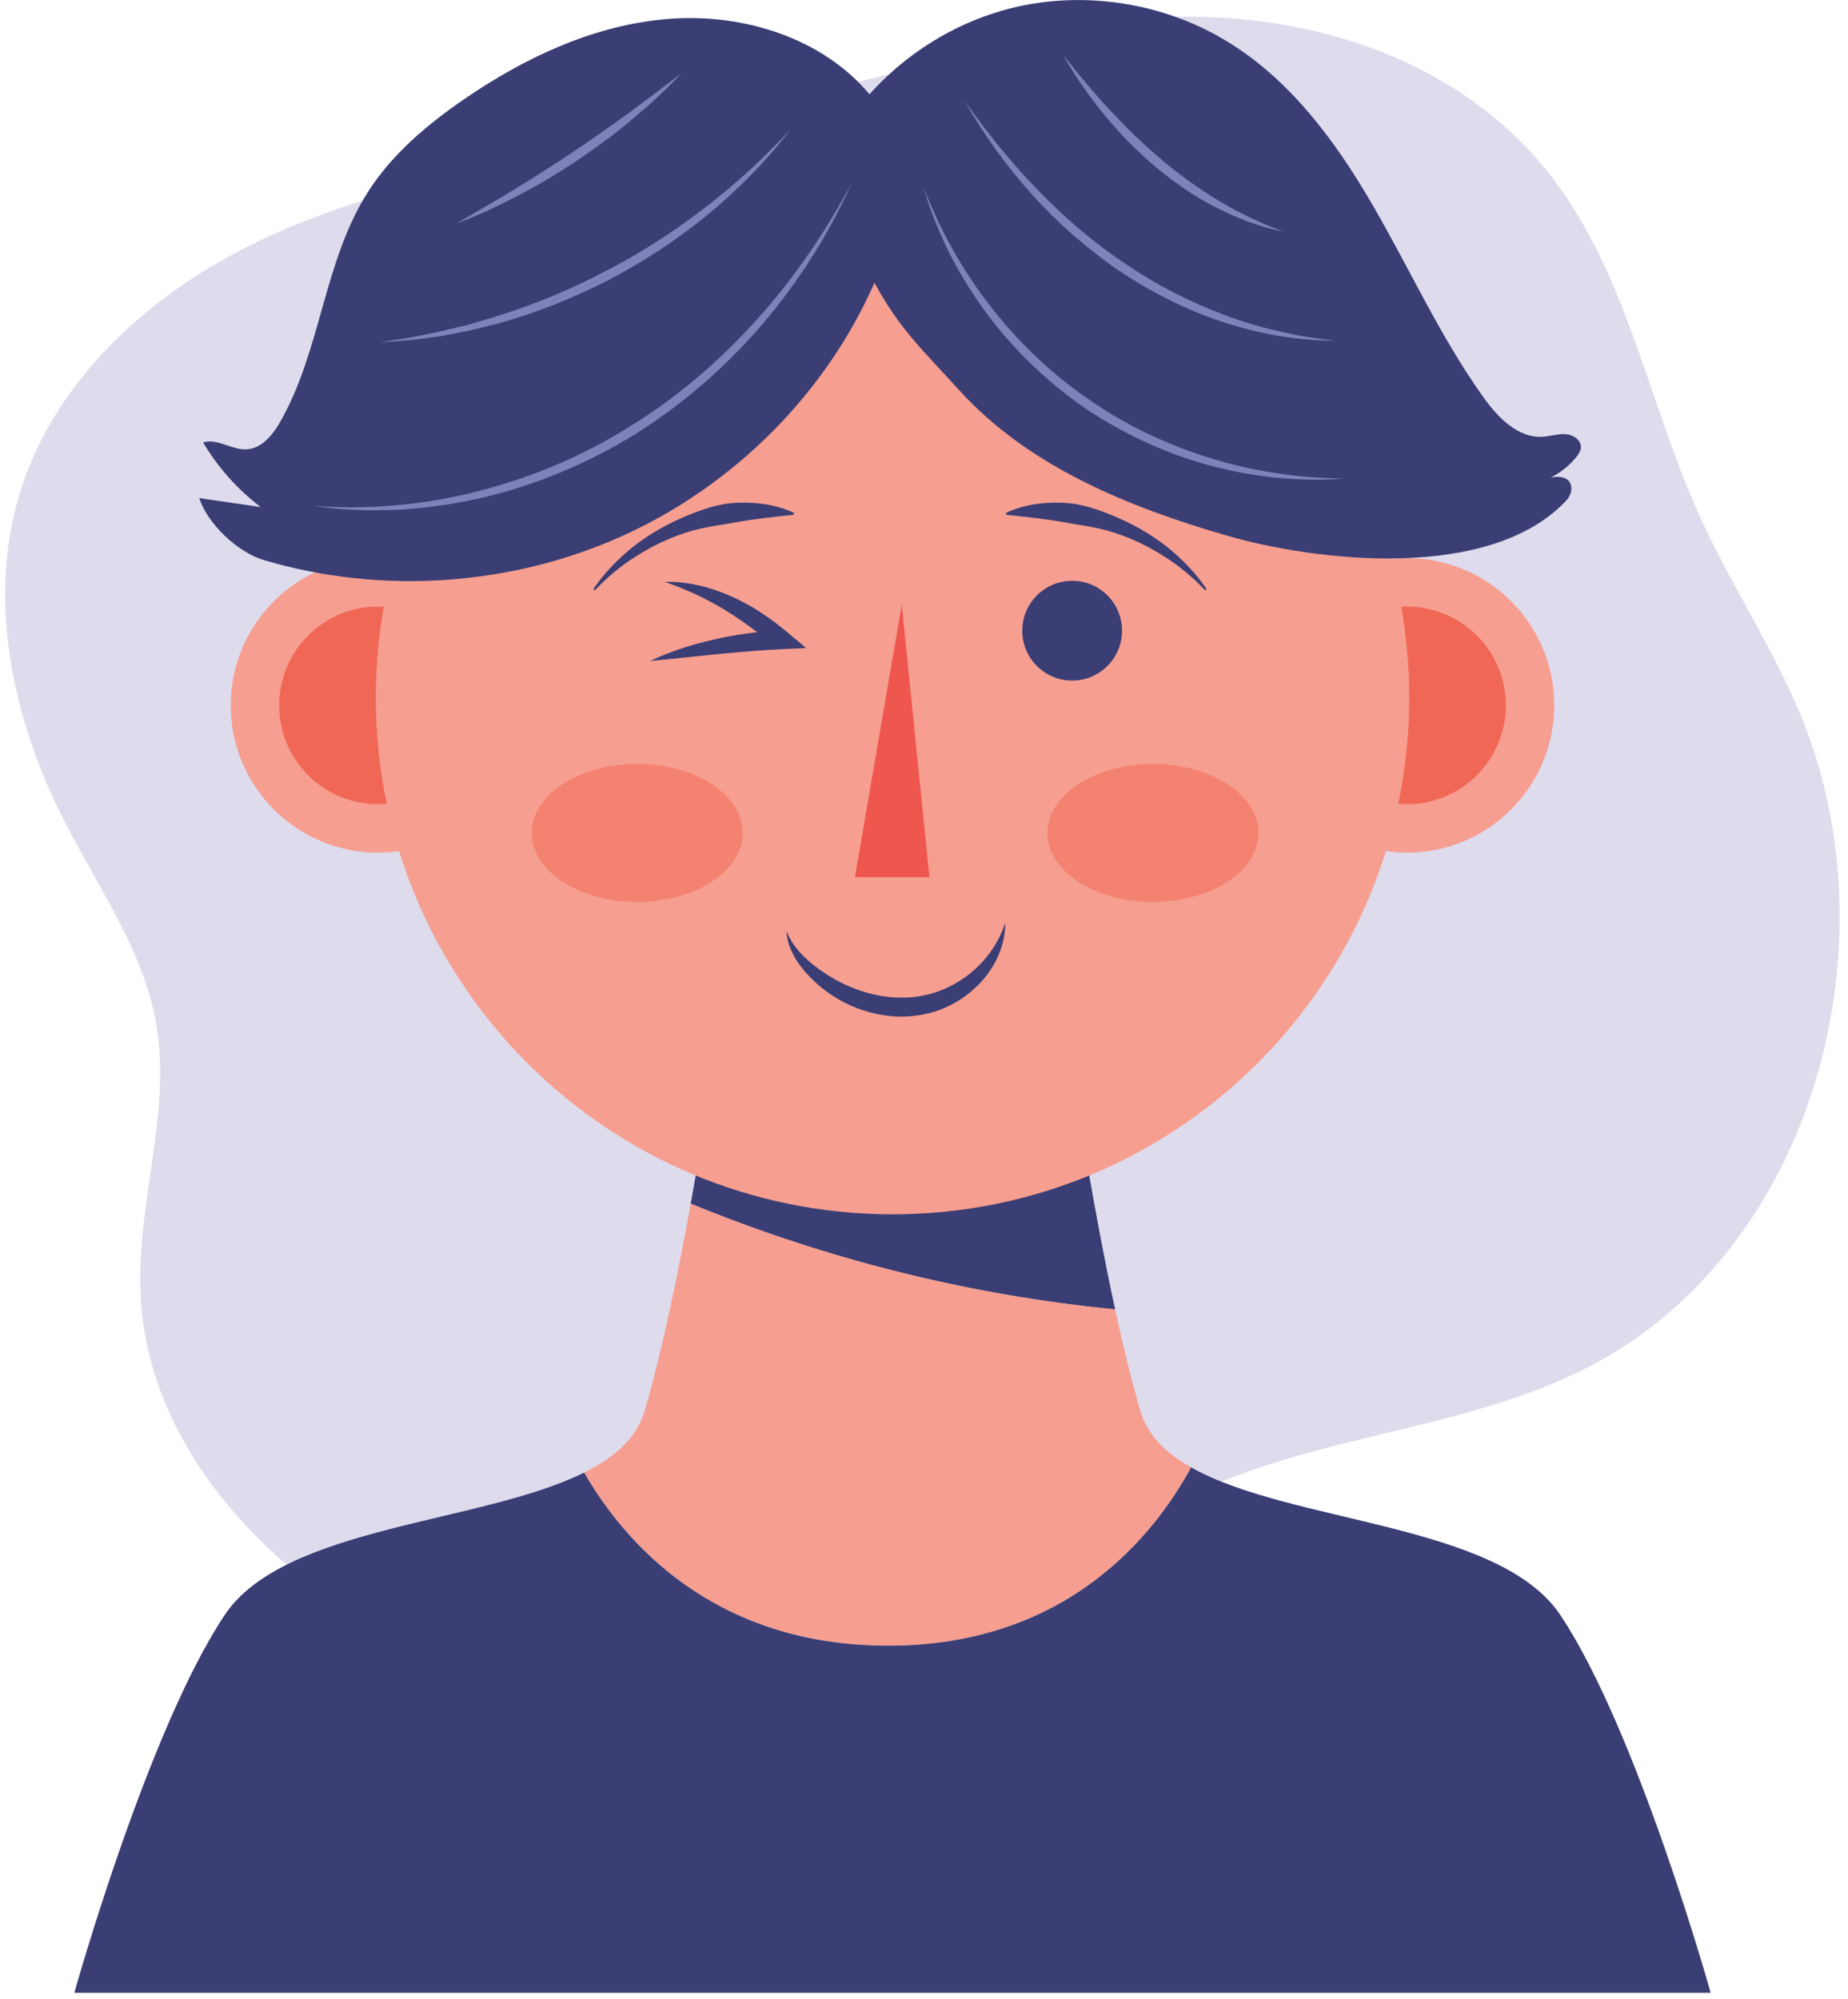 <?xml version="1.0" encoding="UTF-8" standalone="no"?><!-- Generator: Gravit.io --><svg xmlns="http://www.w3.org/2000/svg" xmlns:xlink="http://www.w3.org/1999/xlink" style="isolation:isolate" viewBox="498.667 33.333 196 212" width="196pt" height="212pt"><defs><clipPath id="_clipPath_U8RmRi7Vq2ticXSDsqoqOww6bCgBDZwl"><rect width="750" height="500"/></clipPath></defs><g clip-path="url(#_clipPath_U8RmRi7Vq2ticXSDsqoqOww6bCgBDZwl)"><clipPath id="_clipPath_LSUjyu7z3LS2dCGg5VjUXfh3qgTPzQME"><path d=" M 0 0 L 0 500 L 750 500 L 750 0 L 0 0 Z " fill="rgb(255,255,255)"/></clipPath><g clip-path="url(#_clipPath_LSUjyu7z3LS2dCGg5VjUXfh3qgTPzQME)"><path d=" M 119.565 49.171 C 107.608 51.522 95.486 53.929 84.578 59.361 C 73.669 64.792 63.934 73.715 60.271 85.338 C 56.63 96.89 59.418 109.665 64.925 120.453 C 68.523 127.5 73.324 134.177 74.658 141.976 C 76.272 151.409 72.55 160.98 72.984 170.541 C 73.834 189.289 90.344 203.774 107.631 211.079 C 123.375 217.733 142.199 220.168 157.138 211.865 C 165.967 206.959 172.597 198.794 181.276 193.628 C 195.028 185.443 212.375 185.62 226.596 178.28 C 250.373 166.007 259.324 133.411 248.89 108.771 C 245.868 101.637 241.546 95.121 238.347 88.064 C 232.968 76.2 230.708 62.733 222.844 52.347 C 209.903 35.255 184.615 31.496 164.293 38.325 L 119.565 49.171 Z " fill="rgb(222,219,237)"/><path d=" M 172.477 151.062 L 153.265 150.286 L 153.265 150.244 L 152.739 150.265 L 152.214 150.244 L 152.214 150.286 L 133.001 151.062 C 133.001 151.062 132.379 155.24 131.341 160.982 C 145.694 166.882 160.908 170.687 176.352 172.197 C 174.047 161.588 172.477 151.062 172.477 151.062 Z " fill="rgb(59,62,116)"/><path d=" M 152.308 207.862 C 171.304 207.862 180.574 196.01 184.415 188.95 C 181.722 187.428 179.764 185.519 179.017 182.946 C 178.062 179.654 177.162 175.92 176.352 172.197 C 160.908 170.687 145.694 166.882 131.341 160.982 C 130.155 167.556 128.424 176.181 126.461 182.946 C 125.621 185.838 123.259 187.894 120.032 189.5 C 124.2 196.728 133.639 207.862 152.308 207.862 Z " fill="rgb(246,158,144)"/><path d=" M 223.573 204.61 C 217.058 194.838 194.98 194.923 184.415 188.95 C 180.574 196.01 171.304 207.862 152.308 207.862 C 133.639 207.862 124.2 196.728 120.032 189.5 C 109.122 194.929 88.215 195.146 81.905 204.61 C 73.73 216.873 65.964 244.669 65.964 244.669 L 152.214 244.669 L 153.265 244.669 L 239.515 244.669 C 239.515 244.669 231.749 216.873 223.573 204.61 Z " fill="rgb(202,198,226)"/><path d=" M 113.784 108.139 C 113.784 116.762 106.793 123.753 98.169 123.753 C 89.545 123.753 82.554 116.762 82.554 108.139 C 82.554 99.514 89.545 92.523 98.169 92.523 C 106.793 92.523 113.784 99.514 113.784 108.139 Z " fill="rgb(246,158,144)"/><path d=" M 98.169 118.616 C 92.382 118.616 87.691 113.925 87.691 108.139 C 87.691 103.767 90.368 100.021 94.172 98.45 C 95.17 101.601 96.425 104.623 97.95 107.321 L 97.95 107.321 C 97.95 111.179 98.348 114.942 99.107 118.575 C 98.798 118.602 98.485 118.616 98.169 118.616 Z " fill="rgb(240,103,85)"/><path d=" M 222.924 108.139 C 222.924 116.762 215.933 123.753 207.309 123.753 C 198.686 123.753 191.695 116.762 191.695 108.139 C 191.695 99.514 198.686 92.523 207.309 92.523 C 215.933 92.523 222.924 99.514 222.924 108.139 Z " fill="rgb(246,158,144)"/><path d=" M 207.309 118.616 C 206.993 118.616 206.681 118.602 206.372 118.575 C 206.924 115.93 207.285 113.217 207.441 110.447 C 210.065 107.329 212.388 103.962 214.383 100.409 C 216.475 102.324 217.787 105.078 217.787 108.139 C 217.787 113.925 213.096 118.616 207.309 118.616 Z " fill="rgb(240,103,85)"/><path d=" M 207.529 107.321 C 207.529 137.58 182.999 162.111 152.739 162.111 C 122.479 162.111 97.95 137.58 97.95 107.321 C 97.95 77.061 122.479 52.531 152.739 52.531 C 182.999 52.531 207.529 77.061 207.529 107.321 Z " fill="rgb(246,158,144)"/><path d=" M 138.317 101.887 C 138.317 104.809 135.948 107.178 133.025 107.178 C 130.103 107.178 127.734 104.809 127.734 101.887 C 127.734 98.964 130.103 96.595 133.025 96.595 C 135.948 96.595 138.317 98.964 138.317 101.887 Z " fill="rgb(59,62,116)"/><path d=" M 120.22 98.397 C 121.339 96.746 122.748 95.283 124.313 94.001 C 125.9 92.746 127.661 91.693 129.536 90.872 C 131.406 90.067 133.384 89.317 135.465 89.243 C 137.526 89.157 139.628 89.433 141.498 90.318 L 141.464 90.517 C 139.437 90.742 137.549 90.921 135.68 91.255 C 133.831 91.603 131.936 91.789 130.111 92.386 C 128.291 92.969 126.533 93.786 124.9 94.825 C 123.247 95.836 121.736 97.093 120.378 98.523 L 120.22 98.397 Z " fill="rgb(59,62,116)"/><path d=" M 167.167 101.887 C 167.167 104.809 169.536 107.178 172.458 107.178 C 175.38 107.178 177.749 104.809 177.749 101.887 C 177.749 98.964 175.38 96.595 172.458 96.595 C 169.536 96.595 167.167 98.964 167.167 101.887 Z " fill="rgb(59,62,116)"/><path d=" M 185.105 98.523 C 183.748 97.093 182.237 95.836 180.583 94.825 C 178.951 93.786 177.192 92.969 175.373 92.386 C 173.548 91.789 171.652 91.603 169.802 91.255 C 167.934 90.921 166.047 90.742 164.019 90.517 L 163.985 90.318 C 165.855 89.433 167.957 89.157 170.017 89.243 C 172.098 89.317 174.077 90.067 175.947 90.872 C 177.822 91.693 179.583 92.746 181.17 94.001 C 182.735 95.283 184.143 96.746 185.263 98.397 L 185.105 98.523 Z " fill="rgb(59,62,116)"/><path d=" M 152.739 127.64 C 148.425 127.64 144.928 124.144 144.928 119.83 C 144.928 115.516 148.425 99.353 152.739 99.353 C 157.053 99.353 160.549 115.516 160.549 119.83 C 160.549 124.144 157.053 127.64 152.739 127.64 Z " fill="rgb(240,103,85)"/><path d=" M 141.146 131.058 C 141.617 132.283 142.419 133.257 143.343 134.082 C 144.264 134.917 145.298 135.619 146.363 136.217 C 148.504 137.394 150.887 138.086 153.257 138.1 C 155.63 138.139 157.955 137.418 159.937 136.034 C 161.919 134.661 163.515 132.668 164.333 130.183 C 164.367 132.819 162.996 135.478 160.917 137.272 C 159.892 138.199 158.673 138.914 157.364 139.412 C 156.041 139.894 154.634 140.111 153.242 140.122 C 150.45 140.066 147.724 139.145 145.521 137.546 C 144.411 136.759 143.43 135.814 142.611 134.745 C 141.815 133.667 141.173 132.384 141.146 131.058 Z " fill="rgb(59,62,116)"/><path d=" M 97.95 107.321 C 92.324 97.366 90.371 83.024 91.448 73.916 C 92.525 64.808 97.347 55.599 105.684 51.777 C 108.586 39.828 119.181 30.683 131.323 28.735 C 132.439 28.556 133.603 28.44 134.683 28.775 C 136.687 29.396 137.964 31.495 138.168 33.583 C 138.372 35.671 137.694 37.744 136.855 39.667 C 146.226 32.639 156.124 26.536 167.131 22.531 C 178.139 18.526 190.124 16.785 201.675 18.727 C 204.754 19.245 207.862 20.053 210.434 21.822 C 215.486 25.299 217.553 32.065 216.659 38.132 C 215.764 44.199 212.351 49.626 208.318 54.245 C 213.682 53.812 218.563 57.686 220.759 62.599 C 222.957 67.513 222.828 73.152 221.999 78.47 C 220.161 90.252 215.018 101.501 207.311 110.601 C 193.081 98.931 193.05 80.166 193.05 80.166 C 176.586 85.357 157.714 81.527 144.607 70.291 C 146.9 73.1 149.271 76.268 150.528 79.669 C 150.865 80.582 151.166 81.548 151.044 82.512 C 150.826 84.236 149.263 85.552 147.584 85.995 C 145.904 86.439 144.126 86.18 142.42 85.848 C 134.043 84.219 126 80.883 118.929 76.102 C 117.719 82.803 114.077 105.524 97.95 107.321 Z " fill="rgb(59,62,116)"/><path d=" M 180.357 128.985 C 174.178 128.985 169.17 125.708 169.17 121.665 C 169.17 117.622 174.178 114.346 180.357 114.346 C 186.536 114.346 191.545 117.622 191.545 121.665 C 191.545 125.708 186.536 128.985 180.357 128.985 Z " fill="rgb(243,130,113)"/><path d=" M 125.664 128.985 C 119.485 128.985 114.477 125.708 114.477 121.665 C 114.477 117.622 119.485 114.346 125.664 114.346 C 131.842 114.346 136.851 117.622 136.851 121.665 C 136.851 125.708 131.842 128.985 125.664 128.985 Z " fill="rgb(243,130,113)"/><path d=" M 95.605 92.484 C 96.263 91.903 96.923 91.33 97.592 90.769 L 99.483 88.963 L 101.295 87.087 L 102.999 85.116 C 105.195 82.43 107.154 79.556 108.791 76.504 C 110.449 73.464 111.779 70.25 112.824 66.942 L 113.539 64.436 L 114.116 61.892 L 114.589 59.32 C 114.693 58.454 114.81 57.588 114.936 56.719 C 114.922 57.594 114.899 58.471 114.864 59.35 L 114.618 61.976 L 114.179 64.581 L 113.592 67.161 C 112.715 70.582 111.378 73.884 109.709 77.001 C 108.017 80.106 105.987 83.032 103.606 85.641 L 101.769 87.545 L 99.83 89.339 L 97.767 90.983 C 97.052 91.494 96.33 91.993 95.605 92.484 Z " fill="rgb(127,129,187)"/><path d=" M 93.301 78.292 C 96.441 75.7 98.844 72.472 100.721 68.954 C 102.623 65.44 103.974 61.639 105.504 57.868 C 104.769 61.863 103.574 65.809 101.641 69.448 C 100.66 71.254 99.5 72.976 98.105 74.496 C 96.725 76.023 95.101 77.338 93.301 78.292 Z " fill="rgb(127,129,187)"/><path d=" M 182.58 70.521 C 179.292 70.521 176.003 70.241 172.761 69.658 C 165.843 68.435 159.162 65.936 153.101 62.383 C 148.232 59.49 143.767 55.913 139.907 51.772 C 140.775 53.814 141.351 55.978 141.596 58.18 C 141.701 59.073 141.742 59.963 141.743 60.867 C 141.724 61.766 141.625 62.745 141.083 63.596 C 140.559 64.435 139.56 64.93 138.614 64.93 C 138.596 64.93 138.578 64.93 138.56 64.93 C 138.557 64.93 138.554 64.93 138.55 64.93 C 137.59 64.93 136.697 64.628 135.882 64.228 C 132.707 62.429 130.377 59.605 128.531 56.601 C 126.683 53.575 125.301 50.317 123.978 47.056 C 125.444 50.256 126.915 53.471 128.832 56.411 C 129.789 57.877 130.859 59.269 132.079 60.512 C 133.291 61.738 134.653 62.905 136.152 63.678 C 136.888 64.026 137.685 64.271 138.464 64.271 C 138.491 64.271 138.518 64.27 138.546 64.27 C 139.351 64.262 140.083 63.871 140.486 63.215 C 140.894 62.558 140.989 61.705 140.987 60.862 C 140.97 60.005 140.916 59.134 140.798 58.279 C 140.337 54.85 139.105 51.53 137.202 48.652 L 137.942 48.109 C 142.317 53.459 147.674 57.992 153.632 61.484 C 159.567 65.012 166.125 67.511 172.923 68.755 C 176.456 69.392 180.049 69.715 183.645 69.715 C 186.969 69.715 190.295 69.439 193.579 68.877 C 200.41 67.712 207.068 65.414 213.141 61.992 C 207.207 65.643 200.567 68.189 193.686 69.478 C 190.032 70.162 186.307 70.521 182.58 70.521 Z " fill="rgb(127,129,187)"/><path d=" M 177.91 48.324 C 172.71 48.304 167.537 47.454 162.592 45.951 C 160.119 45.194 157.693 44.303 155.318 43.299 C 152.956 42.264 150.629 41.158 148.375 39.916 C 150.732 40.947 153.093 41.956 155.506 42.826 C 157.906 43.726 160.341 44.527 162.811 45.182 C 167.562 46.454 172.445 47.285 177.347 47.285 C 177.533 47.285 177.719 47.284 177.905 47.281 C 177.946 47.281 177.988 47.281 178.029 47.281 C 183.066 47.281 188.103 46.339 192.804 44.515 C 197.539 42.678 201.925 39.833 205.387 36.02 C 203.83 38.071 201.931 39.863 199.865 41.423 C 197.775 42.958 195.495 44.232 193.108 45.258 C 188.32 47.296 183.107 48.259 177.91 48.324 Z " fill="rgb(127,129,187)"/><path d=" M 202.768 86.435 C 201.94 86.435 201.115 86.374 200.298 86.246 C 203.714 85.951 206.989 85.166 210.037 83.799 C 213.094 82.45 215.869 80.545 218.378 78.208 C 216.496 81.096 213.634 83.332 210.46 84.752 C 208.042 85.818 205.395 86.435 202.768 86.435 Z " fill="rgb(127,129,187)"/><path d=" M 306.127 52.295 C 296.535 61.65 291.58 75.548 293.091 88.862 C 294.262 99.182 299.067 109.277 297.447 119.535 C 296.137 127.832 290.812 134.857 287.535 142.591 C 284.408 149.97 283.161 158.354 285.301 166.076 C 287.442 173.8 293.311 180.682 301.02 182.872 C 304.999 184.002 309.225 183.878 313.277 184.703 C 326.213 187.337 335.064 198.796 344.661 207.862 C 355.055 217.68 368.15 225.535 382.433 226.201 C 396.716 226.868 411.962 218.762 416.313 205.142 C 417.502 201.425 417.925 197.338 420.207 194.172 C 422.945 190.373 427.741 188.742 432.276 187.581 C 444.458 184.464 457.838 182.765 467.081 174.241 C 475.416 166.553 478.645 153.795 474.971 143.068 C 472.605 136.158 467.691 130.176 466.349 122.995 C 464.001 110.432 473.141 97.955 471.28 85.311 C 469.259 71.591 455.456 63.145 442.712 57.676 C 419.71 47.807 393.262 39.109 368.051 38.371 C 346.474 37.739 322.942 35.9 306.127 52.295 Z " fill="rgb(222,219,237)"/><path d=" M 395.149 62.195 C 393.945 53.223 396.263 43.825 401.502 36.443 C 403.416 33.747 405.967 31.168 409.238 30.686 C 412.508 30.204 416.295 32.887 415.778 36.152 C 417.298 31.927 420.378 28.366 424.074 25.818 C 431.99 20.358 443.334 19.759 451.141 25.372 C 458.949 30.985 461.831 42.907 456.507 50.914 C 459.763 50.201 463.257 52.252 465.98 54.177 C 471.701 58.22 474.565 65.914 472.882 72.714 C 471.198 79.513 465.075 84.982 458.129 85.89 C 462.566 90.275 464.41 98.199 460.936 103.381 C 457.463 108.563 450.134 110.745 444.391 108.307 C 439.782 112.969 432.334 113.827 426.279 111.31 C 420.224 108.794 415.496 103.912 411.245 98.92 C 403.506 89.833 396.737 74.024 395.149 62.195 Z " fill="rgb(59,62,116)"/><path d=" M 404.574 54.924 C 405.032 53.749 405.766 52.683 406.647 51.765 C 407.53 50.848 408.554 50.053 409.693 49.456 C 410.83 48.86 412.071 48.432 413.37 48.273 C 413.709 48.231 414.054 48.209 414.399 48.209 C 415.225 48.209 416.059 48.334 416.851 48.614 C 417.972 45.759 419.14 42.871 420.849 40.237 C 422.599 37.462 425.172 35.179 428.123 33.739 C 430.502 32.547 433.161 31.928 435.809 31.928 C 436.435 31.928 437.06 31.963 437.681 32.033 C 440.928 32.366 444.057 33.649 446.567 35.652 C 443.888 33.873 440.772 32.866 437.629 32.649 C 437.261 32.625 436.893 32.612 436.526 32.612 C 433.746 32.612 430.993 33.309 428.529 34.551 C 427.136 35.262 425.838 36.156 424.688 37.208 C 423.541 38.263 422.552 39.481 421.671 40.779 C 419.918 43.396 418.699 46.359 417.485 49.321 L 417.313 49.741 L 416.915 49.549 C 416.043 49.128 415.062 48.936 414.071 48.936 C 413.86 48.936 413.649 48.944 413.438 48.961 C 412.234 49.058 411.042 49.409 409.932 49.935 C 407.711 50.973 405.733 52.682 404.574 54.924 Z " fill="rgb(127,129,187)"/><path d=" M 464.748 72.409 C 465.307 69.984 464.925 67.441 463.879 65.256 C 462.86 63.058 461.188 61.168 459.127 59.961 C 457.069 58.728 454.667 58.116 452.266 58.094 C 452.214 58.093 452.162 58.093 452.109 58.093 C 449.759 58.093 447.415 58.628 445.273 59.59 L 444.662 59.864 L 444.586 59.207 C 444.359 57.251 444.08 55.306 443.572 53.429 C 443.049 51.563 442.322 49.746 441.174 48.203 C 440.591 47.443 439.913 46.753 439.138 46.185 C 438.36 45.62 437.493 45.18 436.589 44.825 C 435.09 44.244 433.468 43.998 431.838 43.998 C 431.491 43.998 431.143 44.01 430.796 44.031 C 431.515 43.912 432.248 43.851 432.983 43.851 C 434.244 43.851 435.512 44.031 436.733 44.404 C 438.671 44.98 440.441 46.172 441.736 47.76 C 443.039 49.347 443.879 51.251 444.429 53.189 C 444.922 54.917 445.222 56.679 445.463 58.436 C 447.48 57.573 449.675 57.139 451.867 57.139 C 452.006 57.139 452.145 57.14 452.284 57.144 C 454.829 57.207 457.392 57.878 459.564 59.248 C 461.728 60.64 463.395 62.709 464.365 65.044 C 465.311 67.379 465.546 70.045 464.748 72.409 Z " fill="rgb(127,129,187)"/><path d=" M 448.309 97.111 C 449.603 95.251 450.204 92.991 450.118 90.781 C 450.062 88.573 449.374 86.384 448.101 84.613 C 446.814 82.848 445.092 81.398 443.177 80.324 C 441.264 79.258 439.123 78.533 436.966 78.466 L 435.896 78.433 L 436.607 77.631 C 438.107 75.938 439.154 73.838 439.64 71.612 C 440.139 69.385 440.051 67.039 439.425 64.846 C 438.788 62.652 437.535 60.632 435.881 59.017 C 434.25 57.371 432.186 56.145 429.927 55.476 C 432.249 55.921 434.423 57.077 436.224 58.65 C 438.003 60.251 439.404 62.307 440.176 64.611 C 440.962 66.914 441.025 69.43 440.545 71.804 C 440.117 73.866 439.254 75.854 437.974 77.545 C 439.989 77.799 441.899 78.536 443.63 79.528 C 445.625 80.693 447.454 82.219 448.735 84.181 C 450.019 86.138 450.655 88.477 450.605 90.781 C 450.532 93.077 449.788 95.382 448.309 97.111 Z " fill="rgb(127,129,187)"/><path d=" M 357.129 62.195 C 358.333 53.223 356.014 43.825 350.776 36.443 C 348.862 33.747 346.31 31.168 343.04 30.686 C 339.769 30.204 335.983 32.887 336.5 36.152 C 334.98 31.927 331.9 28.366 328.204 25.818 C 320.288 20.358 308.944 19.759 301.136 25.372 C 293.329 30.985 290.447 42.907 295.771 50.914 C 292.514 50.201 289.02 52.252 286.297 54.177 C 280.577 58.22 277.712 65.914 279.396 72.714 C 281.08 79.513 287.203 84.982 294.148 85.89 C 289.712 90.275 287.868 98.199 291.341 103.381 C 294.815 108.563 302.143 110.745 307.886 108.307 C 312.496 112.969 319.944 113.827 325.999 111.31 C 332.053 108.794 336.782 103.912 341.033 98.92 C 348.771 89.833 355.541 74.024 357.129 62.195 Z " fill="rgb(59,62,116)"/><path d=" M 397.127 151.062 L 377.915 150.286 L 377.915 150.244 L 377.389 150.265 L 376.863 150.244 L 376.863 150.286 L 357.651 151.062 C 357.651 151.062 357.029 155.24 355.992 160.982 C 370.344 166.882 385.558 170.687 401.003 172.197 C 398.696 161.588 397.127 151.062 397.127 151.062 Z " fill="rgb(59,62,116)"/><path d=" M 376.958 207.862 C 395.954 207.862 405.223 196.01 409.064 188.95 C 406.372 187.428 404.415 185.519 403.668 182.946 C 402.712 179.654 401.812 175.92 401.003 172.197 C 385.558 170.687 370.344 166.882 355.992 160.982 C 354.804 167.556 353.074 176.181 351.111 182.946 C 350.271 185.838 347.909 187.894 344.682 189.5 C 348.85 196.728 358.29 207.862 376.958 207.862 Z " fill="rgb(242,129,130)"/><path d=" M 448.223 204.61 C 441.708 194.838 419.63 194.923 409.064 188.95 C 405.223 196.01 395.954 207.862 376.958 207.862 C 358.29 207.862 348.85 196.728 344.682 189.5 C 333.771 194.929 312.864 195.146 306.555 204.61 C 298.38 216.873 290.613 244.669 290.613 244.669 L 376.863 244.669 L 377.915 244.669 L 464.165 244.669 C 464.165 244.669 456.398 216.873 448.223 204.61 Z " fill="rgb(116,117,181)"/><path d=" M 338.433 108.139 C 338.433 116.762 331.442 123.753 322.819 123.753 C 314.195 123.753 307.204 116.762 307.204 108.139 C 307.204 99.514 314.195 92.523 322.819 92.523 C 331.442 92.523 338.433 99.514 338.433 108.139 Z " fill="rgb(242,129,130)"/><path d=" M 322.819 118.616 C 317.032 118.616 312.34 113.925 312.34 108.139 C 312.34 102.351 317.032 97.661 322.819 97.661 C 323.029 97.661 323.238 97.667 323.445 97.679 C 322.889 100.809 322.599 104.031 322.599 107.321 C 322.599 107.844 322.624 108.361 322.638 108.88 C 326.133 107.689 329.214 105.337 331.588 102.401 L 331.588 102.401 C 329.214 105.337 326.133 107.689 322.638 108.88 C 322.731 112.194 323.118 115.432 323.773 118.573 C 323.459 118.602 323.141 118.616 322.819 118.616 Z " fill="rgb(238,72,71)"/><path d=" M 447.574 108.139 C 447.574 116.762 440.583 123.753 431.96 123.753 C 423.336 123.753 416.344 116.762 416.344 108.139 C 416.344 99.514 423.336 92.523 431.96 92.523 C 440.583 92.523 447.574 99.514 447.574 108.139 Z " fill="rgb(242,129,130)"/><path d=" M 431.96 118.616 C 431.638 118.616 431.319 118.601 431.004 118.573 C 431.664 115.409 432.052 112.144 432.141 108.805 C 428.847 107.205 425.909 104.789 423.504 101.949 L 423.504 101.949 C 425.909 104.789 428.847 107.205 432.141 108.805 C 432.154 108.31 432.178 107.818 432.178 107.321 C 432.178 104.031 431.888 100.809 431.333 97.679 C 431.54 97.667 431.749 97.661 431.96 97.661 C 437.746 97.661 442.437 102.351 442.437 108.139 C 442.437 113.925 437.746 118.616 431.96 118.616 Z " fill="rgb(238,72,71)"/><path d=" M 334.322 98.165 C 337.26 92.328 337.981 85.622 337.963 79.088 C 337.963 79.088 352.343 64.263 373.847 63.947 C 395.351 63.63 413.692 79.126 413.692 79.126 C 415.335 85.977 417.537 93.446 421.484 99.283 C 424.175 103.263 427.856 106.723 432.141 108.805 C 432.154 108.31 432.178 107.818 432.178 107.321 C 432.178 77.061 407.648 52.531 377.389 52.531 C 347.129 52.531 322.599 77.061 322.599 107.321 C 322.599 107.844 322.624 108.361 322.638 108.88 C 327.695 107.156 331.886 103.001 334.322 98.165 Z " fill="rgb(59,62,116)"/><path d=" M 421.484 99.283 C 417.537 93.446 415.335 85.977 413.692 79.126 C 413.692 79.126 395.351 63.63 373.847 63.947 C 352.343 64.263 337.963 79.088 337.963 79.088 C 337.981 85.622 337.26 92.328 334.322 98.165 C 331.886 103.001 327.695 107.156 322.638 108.88 C 323.466 138.417 347.652 162.111 377.389 162.111 C 407.151 162.111 431.352 138.376 432.141 108.805 C 427.856 106.723 424.175 103.263 421.484 99.283 Z " fill="rgb(242,129,130)"/><path d=" M 344.87 92.388 C 345.99 90.738 347.397 89.274 348.963 87.993 C 350.549 86.738 352.31 85.684 354.186 84.864 C 356.055 84.059 358.034 83.308 360.115 83.235 C 362.176 83.148 364.277 83.425 366.148 84.309 L 366.114 84.509 C 364.087 84.733 362.199 84.912 360.331 85.247 C 358.48 85.594 356.586 85.78 354.76 86.378 C 352.941 86.96 351.182 87.778 349.549 88.817 C 347.896 89.827 346.385 91.085 345.027 92.515 L 344.87 92.388 Z " fill="rgb(59,62,116)"/><path d=" M 409.755 92.515 C 408.397 91.085 406.886 89.827 405.233 88.817 C 403.6 87.778 401.841 86.96 400.022 86.378 C 398.197 85.78 396.302 85.594 394.452 85.247 C 392.584 84.912 390.696 84.733 388.669 84.509 L 388.634 84.309 C 390.505 83.425 392.606 83.148 394.668 83.235 C 396.749 83.308 398.727 84.059 400.596 84.864 C 402.472 85.684 404.233 86.738 405.82 87.993 C 407.384 89.274 408.793 90.738 409.913 92.388 L 409.755 92.515 Z " fill="rgb(59,62,116)"/><path d=" M 377.389 124.472 C 373.075 124.472 369.578 124.144 369.578 119.83 C 369.578 115.531 375.063 99.353 377.367 99.353 C 377.374 99.353 377.382 99.353 377.389 99.353 C 379.678 99.461 385.2 115.516 385.2 119.83 C 385.2 124.144 381.703 124.472 377.389 124.472 Z " fill="rgb(238,72,71)"/><path d=" M 405.007 128.985 C 398.828 128.985 393.82 125.708 393.82 121.665 C 393.82 117.622 398.828 114.346 405.007 114.346 C 411.185 114.346 416.194 117.622 416.194 121.665 C 416.194 125.708 411.185 128.985 405.007 128.985 Z " fill="rgb(240,101,101)"/><path d=" M 350.314 128.985 C 344.135 128.985 339.127 125.708 339.127 121.665 C 339.127 117.622 344.135 114.346 350.314 114.346 C 356.492 114.346 361.501 117.622 361.501 121.665 C 361.501 125.708 356.492 128.985 350.314 128.985 Z " fill="rgb(240,101,101)"/><path d=" M 350.846 104.106 C 350.844 102.079 351.126 99.977 352.21 98.058 C 353.283 96.156 355.283 94.552 357.762 94.455 C 358.99 94.411 360.229 94.85 361.156 95.567 C 362.082 96.291 362.793 97.202 363.247 98.213 C 364.175 100.246 364.194 102.356 364.037 104.373 C 363.371 102.446 362.869 100.485 361.863 98.975 C 360.875 97.465 359.361 96.405 357.818 96.477 C 356.246 96.524 354.614 97.514 353.521 98.927 C 352.38 100.368 351.657 102.235 350.846 104.106 Z " fill="rgb(59,62,116)"/><path d=" M 391.585 104.106 C 391.583 102.079 391.864 99.977 392.948 98.058 C 394.02 96.156 396.02 94.552 398.501 94.455 C 399.728 94.411 400.967 94.85 401.894 95.567 C 402.82 96.291 403.531 97.202 403.984 98.213 C 404.914 100.246 404.932 102.356 404.775 104.373 C 404.109 102.446 403.607 100.485 402.601 98.975 C 401.613 97.465 400.099 96.405 398.556 96.477 C 396.984 96.524 395.352 97.514 394.259 98.927 C 393.118 100.368 392.395 102.235 391.585 104.106 Z " fill="rgb(59,62,116)"/><path d=" M 388.95 139.459 C 389.773 138.388 390.314 137.326 390.557 136.472 C 391.017 134.855 391.051 133.06 390.325 131.543 C 389.597 130.027 388.011 128.87 386.331 128.953 C 382.504 129.144 380.189 134.652 375.989 132.733 C 372.886 131.315 370.083 126.407 366.099 129.383 C 364.826 130.335 364.263 132.037 364.4 133.621 C 364.537 135.205 365.284 136.679 366.215 137.968 C 366.806 138.785 367.59 139.668 368.482 140.512 C 374.837 137.599 382.33 137.215 388.95 139.459 Z " fill="rgb(59,62,116)"/><path d=" M 368.482 140.512 C 370.316 142.246 372.609 143.806 374.637 144.247 C 381.727 145.788 386.552 142.578 388.95 139.459 C 382.33 137.215 374.837 137.599 368.482 140.512 Z " fill="rgb(238,77,80)"/><path d=" M 347.704 54.924 C 346.544 52.682 344.567 50.973 342.345 49.935 C 341.235 49.409 340.044 49.058 338.839 48.961 C 338.629 48.944 338.417 48.936 338.207 48.936 C 337.216 48.936 336.235 49.128 335.363 49.549 L 334.965 49.741 L 334.793 49.321 C 333.579 46.359 332.36 43.396 330.607 40.779 C 329.725 39.481 328.737 38.263 327.59 37.208 C 326.438 36.156 325.141 35.262 323.75 34.551 C 321.284 33.309 318.532 32.612 315.752 32.612 C 315.384 32.612 315.017 32.625 314.649 32.649 C 311.505 32.866 308.389 33.873 305.711 35.652 C 308.22 33.649 311.349 32.366 314.596 32.033 C 315.217 31.963 315.843 31.928 316.469 31.928 C 319.117 31.928 321.775 32.547 324.155 33.739 C 327.106 35.179 329.678 37.462 331.428 40.237 C 333.137 42.871 334.305 45.759 335.426 48.614 C 336.219 48.334 337.052 48.209 337.878 48.209 C 338.224 48.209 338.568 48.231 338.908 48.273 C 340.207 48.432 341.448 48.86 342.585 49.456 C 343.723 50.053 344.748 50.848 345.63 51.765 C 346.511 52.683 347.246 53.749 347.704 54.924 Z " fill="rgb(127,129,187)"/><path d=" M 287.53 72.409 C 286.732 70.045 286.966 67.379 287.913 65.044 C 288.882 62.709 290.549 60.64 292.714 59.248 C 294.884 57.878 297.449 57.207 299.994 57.144 C 300.132 57.14 300.271 57.139 300.41 57.139 C 302.603 57.139 304.797 57.573 306.814 58.436 C 307.056 56.679 307.356 54.917 307.848 53.189 C 308.398 51.251 309.239 49.347 310.542 47.76 C 311.837 46.172 313.607 44.98 315.544 44.404 C 316.765 44.031 318.033 43.851 319.295 43.851 C 320.03 43.851 320.762 43.912 321.482 44.031 C 321.135 44.01 320.787 43.998 320.439 43.998 C 318.81 43.998 317.188 44.244 315.689 44.825 C 314.785 45.18 313.917 45.62 313.139 46.185 C 312.364 46.753 311.687 47.443 311.104 48.203 C 309.956 49.746 309.229 51.563 308.706 53.429 C 308.198 55.306 307.919 57.251 307.692 59.207 L 307.616 59.864 L 307.004 59.59 C 304.864 58.628 302.519 58.093 300.168 58.093 C 300.116 58.093 300.064 58.093 300.011 58.094 C 297.611 58.116 295.209 58.728 293.151 59.961 C 291.089 61.168 289.418 63.058 288.398 65.256 C 287.352 67.441 286.97 69.984 287.53 72.409 Z " fill="rgb(127,129,187)"/><path d=" M 303.968 97.111 C 302.49 95.382 301.746 93.077 301.672 90.781 C 301.623 88.477 302.258 86.138 303.543 84.181 C 304.824 82.219 306.653 80.693 308.648 79.528 C 310.379 78.536 312.289 77.799 314.303 77.545 C 313.023 75.854 312.16 73.866 311.733 71.804 C 311.253 69.43 311.315 66.914 312.101 64.611 C 312.874 62.307 314.274 60.251 316.053 58.65 C 317.854 57.077 320.029 55.921 322.35 55.476 C 320.091 56.145 318.029 57.371 316.397 59.017 C 314.743 60.632 313.49 62.652 312.852 64.846 C 312.226 67.039 312.138 69.385 312.637 71.612 C 313.125 73.838 314.17 75.938 315.67 77.631 L 316.381 78.433 L 315.311 78.466 C 313.155 78.533 311.013 79.258 309.1 80.324 C 307.185 81.398 305.464 82.848 304.176 84.613 C 302.904 86.384 302.215 88.573 302.159 90.781 C 302.073 92.991 302.674 95.251 303.968 97.111 Z " fill="rgb(127,129,187)"/><path d=" M 357.469 56.66 C 352.964 58.69 348.698 61.205 344.812 64.204 C 340.93 67.203 337.38 70.636 334.386 74.514 C 331.33 78.342 328.836 82.605 326.867 87.096 C 325.876 89.341 325.037 91.656 324.352 94.018 C 323.634 96.372 323.11 98.784 322.691 101.221 C 322.886 98.755 323.317 96.308 323.88 93.891 C 324.475 91.482 325.241 89.112 326.16 86.801 C 328.01 82.18 330.555 77.842 333.603 73.899 C 336.714 70.006 340.32 66.503 344.355 63.593 C 348.387 60.682 352.805 58.31 357.469 56.66 Z " fill="rgb(202,198,226)"/><path d=" M 394.826 55.317 C 399.549 56.791 404.052 58.996 408.191 61.754 C 412.333 64.51 416.068 67.876 419.322 71.65 C 422.514 75.475 425.221 79.715 427.243 84.263 C 428.248 86.539 429.102 88.878 429.787 91.264 C 430.44 93.658 430.963 96.087 431.25 98.544 C 430.74 96.125 430.126 93.734 429.32 91.408 C 428.547 89.073 427.623 86.791 426.547 84.586 C 424.413 80.171 421.759 76.004 418.562 72.293 C 415.425 68.53 411.749 65.234 407.757 62.382 C 403.761 59.531 399.405 57.177 394.826 55.317 Z " fill="rgb(202,198,226)"/><path d=" M 74.09 414.018 C 84.731 419.263 96.661 423.223 104.365 432.178 C 110.638 439.471 112.727 449.593 118.26 457.473 C 127.873 471.16 146.433 475.854 163.497 474.547 C 171.863 473.906 180.324 472.006 187.712 467.773 C 195.1 463.539 201.341 456.777 203.767 448.679 C 206.78 438.619 203.84 427.356 208.561 417.911 C 213.349 408.333 224.278 403.813 233.105 397.686 C 240.063 392.857 246.177 386.461 249.514 378.722 C 252.852 370.983 253.13 361.816 249.13 354.704 C 246.112 349.337 240.982 345.502 237.616 340.356 C 230.926 330.128 232.147 316.607 229.613 304.525 C 225.434 284.604 209.538 267.858 189.669 263.406 C 169.801 258.953 146.942 267.434 134.718 284.438 C 130.514 290.286 127.233 297.262 121.029 300.904 C 113.618 305.255 105.214 303.338 96.687 301.421 C 89.345 299.771 81.911 298.121 74.938 300.471 C 63.395 304.362 57.583 318.357 59.044 330.224 C 60.044 338.354 64.807 347.479 60.112 354.441 C 49.415 370.296 42.129 398.263 74.09 414.018 Z " fill="rgb(222,219,237)"/><path d=" M 103.775 414.914 L 105.787 422.356 L 107.593 422.356 L 111.74 409.225 L 113.147 422.356 L 194.533 422.356 L 195.94 409.225 L 200.086 422.356 L 201.893 422.356 L 203.905 414.914 L 206.031 422.356 L 222.817 422.356 C 222.817 422.356 212.568 342.463 207.312 318.023 C 202.055 293.582 184.448 275.974 152.386 275.974 C 120.324 275.974 100.614 288.063 95.357 319.6 C 90.101 351.136 81.955 422.356 81.955 422.356 L 101.649 422.356 L 103.775 414.914 Z " fill="rgb(59,62,116)"/><path d=" M 172.477 388.102 L 153.265 387.326 L 153.265 387.284 L 152.739 387.305 L 152.214 387.284 L 152.214 387.326 L 133.001 388.102 C 133.001 388.102 132.379 392.28 131.341 398.022 C 145.694 403.921 160.908 407.727 176.352 409.237 C 174.047 398.628 172.477 388.102 172.477 388.102 Z " fill="rgb(59,62,116)"/><path d=" M 152.308 444.902 C 171.304 444.902 180.574 433.05 184.415 425.99 C 181.722 424.468 179.764 422.559 179.017 419.986 C 178.062 416.694 177.162 412.96 176.352 409.237 C 160.908 407.727 145.694 403.921 131.341 398.022 C 130.155 404.596 128.424 413.221 126.461 419.986 C 125.621 422.877 123.259 424.934 120.032 426.539 C 124.2 433.768 133.639 444.902 152.308 444.902 Z " fill="rgb(242,129,130)"/><path d=" M 223.573 441.65 C 217.058 431.877 194.98 431.962 184.415 425.99 C 180.574 433.05 171.304 444.902 152.308 444.902 C 133.639 444.902 124.2 433.768 120.032 426.539 C 109.122 431.968 88.215 432.186 81.905 441.65 C 73.73 453.912 65.964 481.709 65.964 481.709 L 152.214 481.709 L 153.265 481.709 L 239.515 481.709 C 239.515 481.709 231.749 453.912 223.573 441.65 Z " fill="rgb(116,117,181)"/><path d=" M 113.784 345.178 C 113.784 353.802 106.793 360.793 98.169 360.793 C 89.545 360.793 82.554 353.802 82.554 345.178 C 82.554 336.554 89.545 329.563 98.169 329.563 C 106.793 329.563 113.784 336.554 113.784 345.178 Z " fill="rgb(242,129,130)"/><path d=" M 98.169 355.656 C 92.382 355.656 87.691 350.965 87.691 345.178 C 87.691 339.392 92.382 334.701 98.169 334.701 C 98.379 334.701 98.587 334.707 98.795 334.719 C 98.239 337.849 97.949 341.071 97.949 344.361 C 97.949 344.883 97.974 345.401 97.989 345.92 C 101.482 344.729 104.564 342.377 106.937 339.441 L 106.937 339.441 C 104.564 342.377 101.482 344.729 97.989 345.92 C 98.082 349.234 98.468 352.471 99.124 355.613 C 98.809 355.641 98.491 355.656 98.169 355.656 Z " fill="rgb(238,72,71)"/><path d=" M 222.924 345.178 C 222.924 353.802 215.933 360.793 207.309 360.793 C 198.686 360.793 191.695 353.802 191.695 345.178 C 191.695 336.554 198.686 329.563 207.309 329.563 C 215.933 329.563 222.924 336.554 222.924 345.178 Z " fill="rgb(242,129,130)"/><path d=" M 207.309 355.656 C 206.987 355.656 206.669 355.641 206.355 355.613 C 207.015 352.448 207.403 349.183 207.492 345.844 C 204.197 344.244 201.26 341.829 198.854 338.989 L 198.854 338.989 C 201.26 341.829 204.197 344.244 207.492 345.844 C 207.504 345.35 207.529 344.858 207.529 344.361 C 207.529 341.071 207.239 337.849 206.683 334.719 C 206.89 334.707 207.099 334.701 207.309 334.701 C 213.096 334.701 217.787 339.392 217.787 345.178 C 217.787 350.965 213.096 355.656 207.309 355.656 Z " fill="rgb(238,72,71)"/><path d=" M 109.672 335.204 C 112.611 329.368 113.332 322.662 113.312 316.127 C 113.312 316.127 127.693 301.303 149.197 300.987 C 170.701 300.67 189.043 316.165 189.043 316.165 C 190.686 323.017 192.886 330.486 196.834 336.323 C 199.525 340.302 203.207 343.763 207.492 345.844 C 207.504 345.35 207.529 344.858 207.529 344.361 C 207.529 314.101 182.999 289.571 152.739 289.571 C 122.479 289.571 97.949 314.101 97.949 344.361 C 97.949 344.883 97.974 345.401 97.989 345.92 C 103.045 344.196 107.237 340.041 109.672 335.204 Z " fill="rgb(59,62,116)"/><path d=" M 196.834 336.323 C 192.886 330.486 190.686 323.017 189.043 316.165 C 189.043 316.165 170.701 300.67 149.197 300.987 C 127.693 301.303 113.312 316.127 113.312 316.127 C 113.332 322.662 112.611 329.368 109.672 335.204 C 107.237 340.041 103.045 344.196 97.989 345.92 C 98.817 375.456 123.003 399.151 152.739 399.151 C 182.502 399.151 206.703 375.415 207.492 345.844 C 203.207 343.763 199.525 340.302 196.834 336.323 Z " fill="rgb(242,129,130)"/><path d=" M 180.357 366.025 C 174.178 366.025 169.17 362.748 169.17 358.705 C 169.17 354.662 174.178 351.385 180.357 351.385 C 186.536 351.385 191.545 354.662 191.545 358.705 C 191.545 362.748 186.536 366.025 180.357 366.025 Z " fill="rgb(240,101,101)"/><path d=" M 125.664 366.025 C 119.485 366.025 114.477 362.748 114.477 358.705 C 114.477 354.662 119.485 351.385 125.664 351.385 C 131.842 351.385 136.851 354.662 136.851 358.705 C 136.851 362.748 131.842 366.025 125.664 366.025 Z " fill="rgb(240,101,101)"/><path d=" M 120.099 330.972 C 121.219 329.322 122.628 327.859 124.192 326.576 C 125.779 325.322 127.54 324.269 129.416 323.449 C 131.285 322.643 133.263 321.893 135.344 321.819 C 137.406 321.733 139.506 322.009 141.378 322.894 L 141.343 323.093 C 139.316 323.318 137.428 323.496 135.56 323.831 C 133.711 324.178 131.815 324.365 129.99 324.961 C 128.171 325.544 126.412 326.362 124.779 327.401 C 123.126 328.411 121.615 329.668 120.257 331.099 L 120.099 330.972 Z " fill="rgb(59,62,116)"/><path d=" M 165.59 335.384 C 165.59 338.307 167.959 340.675 170.881 340.675 C 173.803 340.675 176.173 338.307 176.173 335.384 C 176.173 332.462 173.803 330.093 170.881 330.093 C 167.959 330.093 165.59 332.462 165.59 335.384 Z " fill="rgb(59,62,116)"/><path d=" M 184.985 331.099 C 183.627 329.668 182.116 328.411 180.463 327.401 C 178.83 326.362 177.071 325.544 175.252 324.961 C 173.426 324.365 171.532 324.178 169.681 323.831 C 167.813 323.496 165.925 323.318 163.898 323.093 L 163.864 322.894 C 165.735 322.009 167.836 321.733 169.897 321.819 C 171.978 321.893 173.957 322.643 175.826 323.449 C 177.702 324.269 179.463 325.322 181.049 326.576 C 182.615 327.859 184.022 329.322 185.142 330.972 L 184.985 331.099 Z " fill="rgb(59,62,116)"/><path d=" M 126.125 338.593 C 128.285 337.569 130.567 336.849 132.891 336.321 C 135.215 335.781 137.59 335.478 139.972 335.324 L 139.373 337.103 C 137.661 335.617 135.839 334.279 133.91 333.102 C 131.97 331.935 129.903 330.978 127.668 330.201 C 130.04 330.146 132.433 330.731 134.631 331.702 C 136.844 332.661 138.856 334.029 140.686 335.565 L 142.658 337.219 L 140.087 337.344 C 137.772 337.455 135.464 337.664 133.144 337.878 C 130.825 338.105 128.504 338.381 126.125 338.593 Z " fill="rgb(59,62,116)"/><path d=" M 148.707 303.306 L 152.123 292.005 L 155.802 303.831 L 148.707 303.306 Z " fill="rgb(242,129,130)"/><path d=" M 155.743 361.524 L 147.842 361.524 L 152.808 332.625 L 155.743 361.524 Z " fill="rgb(238,72,71)"/><path d=" M 207.949 322.505 C 205.697 321.904 203.565 320.866 201.612 319.568 C 201.454 319.257 201.293 318.947 201.129 318.64 C 203.183 320.265 205.431 321.624 207.949 322.505 Z  M 171.446 292.847 C 166.699 291.123 161.641 290.036 156.386 289.69 C 156.677 289.682 156.968 289.678 157.26 289.678 C 161.944 289.678 166.648 290.733 170.96 292.636 C 171.122 292.705 171.285 292.776 171.446 292.847 Z " fill="rgb(127,129,187)"/><path d=" M 201.612 319.568 C 201.328 319.379 201.047 319.185 200.771 318.986 C 198.608 317.391 196.648 315.538 194.802 313.604 C 192.937 311.684 191.22 309.639 189.422 307.687 C 187.623 305.74 185.771 303.849 183.768 302.12 C 181.793 300.365 179.713 298.727 177.531 297.239 C 175.343 295.754 173.024 294.483 170.643 293.344 C 168.259 292.211 165.757 291.313 163.176 290.726 C 160.606 290.094 157.959 289.785 155.292 289.741 C 155.656 289.717 156.021 289.7 156.386 289.69 C 161.641 290.036 166.699 291.123 171.446 292.847 C 176.208 294.954 180.52 297.966 184.437 301.364 C 188.484 304.917 191.85 309.123 195.373 313.075 C 197.145 315.055 199.037 316.985 201.129 318.64 C 201.293 318.947 201.454 319.257 201.612 319.568 Z " fill="rgb(127,129,187)"/><path d=" M 204.004 307.051 C 203.966 307.033 203.927 307.016 203.89 306.998 C 203.887 306.991 203.885 306.987 203.882 306.98 C 203.922 307.004 203.963 307.027 204.004 307.051 Z " fill="rgb(212,208,232)"/><path d=" M 203.89 306.998 C 201.701 305.968 199.711 304.533 197.873 302.953 C 196.011 301.328 194.309 299.54 192.6 297.781 C 189.24 294.211 185.717 290.829 181.534 288.321 C 177.455 285.68 172.923 283.772 168.233 282.484 C 163.989 281.324 159.583 280.77 155.152 280.77 C 154.677 280.77 154.201 280.777 153.725 280.789 C 155.262 280.616 156.809 280.541 158.359 280.541 C 159.273 280.541 160.188 280.567 161.102 280.613 C 163.566 280.782 166.011 281.185 168.424 281.733 C 173.239 282.881 177.864 284.842 182.073 287.465 C 186.295 290.086 189.932 293.574 193.17 297.25 C 194.811 299.075 196.435 300.908 198.207 302.586 C 199.914 304.268 201.805 305.757 203.882 306.98 C 203.885 306.987 203.887 306.991 203.89 306.998 Z " fill="rgb(127,129,187)"/><path d=" M 94.692 322.505 C 94.76 322.481 94.827 322.457 94.894 322.433 C 94.893 322.439 94.892 322.445 94.891 322.451 C 94.825 322.469 94.758 322.487 94.692 322.505 Z " fill="rgb(212,208,232)"/><path d=" M 94.891 322.451 C 94.892 322.445 94.893 322.439 94.894 322.433 C 99.879 320.628 103.801 316.949 107.268 313.075 C 110.791 309.123 114.157 304.917 118.204 301.364 C 122.255 297.851 126.726 294.749 131.682 292.636 C 135.993 290.733 140.697 289.678 145.381 289.678 C 146.038 289.678 146.694 289.699 147.349 289.741 C 144.682 289.785 142.035 290.094 139.464 290.726 C 136.884 291.313 134.383 292.211 131.998 293.344 C 130.514 294.054 129.053 294.815 127.635 295.647 C 118.985 300.114 111.677 306.818 106.477 314.992 C 105.032 316.42 103.51 317.777 101.871 318.986 C 99.751 320.514 97.396 321.751 94.891 322.451 Z " fill="rgb(127,129,187)"/><path d=" M 106.477 314.992 C 111.677 306.818 118.985 300.114 127.635 295.647 C 126.777 296.151 125.935 296.679 125.111 297.239 C 122.927 298.727 120.848 300.365 118.874 302.12 C 116.87 303.849 115.018 305.74 113.218 307.687 C 111.421 309.639 109.704 311.684 107.839 313.604 C 107.392 314.072 106.938 314.536 106.477 314.992 Z " fill="rgb(127,129,187)"/><path d=" M 98.637 307.051 C 100.762 305.815 102.694 304.301 104.434 302.586 C 106.207 300.908 107.83 299.075 109.471 297.25 C 112.709 293.574 116.346 290.086 120.568 287.465 C 124.777 284.842 129.402 282.881 134.217 281.733 C 136.63 281.185 139.075 280.782 141.539 280.613 C 142.453 280.567 143.368 280.541 144.282 280.541 C 145.832 280.541 147.379 280.616 148.916 280.789 C 148.44 280.777 147.964 280.77 147.489 280.77 C 143.058 280.77 138.652 281.324 134.408 282.484 C 129.717 283.772 125.186 285.68 121.107 288.321 C 116.925 290.829 113.401 294.211 110.041 297.781 C 108.332 299.54 106.63 301.328 104.768 302.953 C 102.898 304.561 100.871 306.018 98.637 307.051 Z " fill="rgb(127,129,187)"/><path d=" M 213.365 416.648 C 212.917 414.573 212.551 412.484 212.17 410.395 C 211.829 408.301 211.511 406.203 211.209 404.102 C 210.625 399.898 210.212 395.671 209.841 391.442 C 209.551 387.206 209.299 382.967 209.226 378.723 C 209.15 374.479 209.177 370.234 209.403 365.995 C 209.594 370.235 209.762 374.467 210 378.695 C 210.24 382.921 210.476 387.147 210.848 391.364 C 211.138 395.585 211.559 399.797 211.982 404.01 C 212.19 406.117 212.42 408.222 212.661 410.326 L 213.365 416.648 Z " fill="rgb(127,129,187)"/><path d=" M 200.576 409.807 C 200.252 408.683 200.001 407.543 199.726 406.407 C 199.489 405.263 199.268 404.117 199.053 402.968 C 198.631 400.669 198.335 398.351 198.089 396.028 C 197.866 393.702 197.693 391.37 197.648 389.034 C 197.591 386.699 197.6 384.362 197.769 382.029 C 198.017 384.354 198.204 386.673 198.421 388.989 L 199.094 395.926 L 200.576 409.807 Z " fill="rgb(127,129,187)"/><path d=" M 186.276 413.813 C 185.301 410.374 184.752 406.844 184.405 403.3 C 184.088 399.753 183.971 396.183 184.287 392.623 C 184.766 396.161 185.065 399.683 185.412 403.205 C 185.728 406.731 186.091 410.245 186.276 413.813 Z " fill="rgb(127,129,187)"/><path d=" M 120.113 416.099 C 119.942 412.683 120.08 409.288 120.294 405.899 C 120.539 402.511 120.858 399.128 121.484 395.766 C 121.652 399.182 121.515 402.576 121.302 405.967 C 121.06 409.355 120.741 412.737 120.113 416.099 Z " fill="rgb(127,129,187)"/><path d=" M 104.731 407.518 C 104.76 404.362 105.095 401.246 105.507 398.142 C 105.95 395.042 106.466 391.953 107.287 388.905 C 107.255 392.061 106.919 395.175 106.509 398.28 C 106.07 401.38 105.553 404.47 104.731 407.518 Z " fill="rgb(127,129,187)"/><path d=" M 88.707 416.97 C 88.957 414.882 89.265 412.806 89.534 410.723 L 90.426 404.489 L 92.252 392.033 L 94.145 379.586 C 94.791 375.438 95.427 371.288 96.144 367.147 C 95.841 371.339 95.399 375.518 94.913 379.69 C 94.43 383.863 93.83 388.021 93.251 392.182 C 92.591 396.33 91.949 400.482 91.194 404.615 L 90.023 410.806 C 89.589 412.862 89.183 414.922 88.707 416.97 Z " fill="rgb(127,129,187)"/><path d=" M 140.595 367.255 C 141.065 368.479 141.868 369.453 142.793 370.278 C 143.714 371.114 144.748 371.816 145.812 372.413 C 147.953 373.59 150.336 374.283 152.707 374.296 C 155.079 374.335 157.404 373.615 159.386 372.23 C 161.368 370.858 162.964 368.865 163.781 366.379 C 163.816 369.015 162.444 371.674 160.366 373.468 C 159.341 374.395 158.122 375.111 156.812 375.608 C 155.49 376.091 154.084 376.307 152.69 376.319 C 149.898 376.262 147.173 375.341 144.97 373.742 C 143.86 372.955 142.88 372.011 142.059 370.941 C 141.264 369.863 140.622 368.58 140.595 367.255 Z " fill="rgb(59,62,116)"/><path d=" M 472.571 330.487 C 469.511 339.199 462.029 345.45 456.26 352.66 C 450.492 359.871 446.292 370.129 450.883 378.141 C 453.344 382.434 457.829 385.112 461.173 388.759 C 466.478 394.543 468.725 402.985 466.999 410.641 C 465.272 418.297 459.62 424.957 452.345 427.906 C 447.089 430.036 440.98 430.404 436.555 433.952 C 431.773 437.786 430.244 444.268 427.359 449.677 C 420.444 462.643 403.87 469.563 389.788 465.364 C 379.18 462.201 370.524 453.691 359.607 451.868 C 352.909 450.75 346.239 452.286 339.541 453.822 C 333.922 455.111 328.283 456.4 322.592 456.121 C 307.195 455.368 293.869 442.138 291.294 426.938 C 288.984 413.308 294.14 399.091 291.018 385.624 C 288.633 375.341 282.614 366.229 280.415 355.906 C 277.097 340.33 281.179 322.979 296.839 312.245 C 302.875 308.109 309.035 304.229 315.934 301.79 C 349.635 289.881 381.016 295.24 415.398 287.766 C 450.611 280.111 483.513 299.329 472.571 330.487 Z " fill="rgb(222,219,237)"/><path d=" M 395.877 388.102 L 376.665 387.326 L 376.665 387.284 L 376.139 387.305 L 375.613 387.284 L 375.613 387.326 L 356.401 388.102 C 356.401 388.102 355.778 392.28 354.742 398.022 C 369.094 403.921 384.308 407.727 399.753 409.237 C 397.446 398.628 395.877 388.102 395.877 388.102 Z " fill="rgb(59,62,116)"/><path d=" M 375.708 444.902 C 394.704 444.902 403.973 433.05 407.814 425.99 C 405.122 424.468 403.165 422.559 402.418 419.986 C 401.462 416.694 400.562 412.96 399.753 409.237 C 384.308 407.727 369.094 403.921 354.742 398.022 C 353.554 404.596 351.824 413.221 349.861 419.986 C 349.021 422.877 346.659 424.934 343.432 426.539 C 347.6 433.768 357.04 444.902 375.708 444.902 Z " fill="rgb(246,158,144)"/><path d=" M 446.973 441.65 C 440.458 431.877 418.38 431.962 407.814 425.99 C 403.973 433.05 394.704 444.902 375.708 444.902 C 357.04 444.902 347.6 433.768 343.432 426.539 C 332.521 431.968 311.614 432.186 305.305 441.65 C 297.13 453.912 289.363 481.709 289.363 481.709 L 375.613 481.709 L 376.665 481.709 L 462.915 481.709 C 462.915 481.709 455.148 453.912 446.973 441.65 Z " fill="rgb(59,62,116)"/><path d=" M 337.183 345.178 C 337.183 353.802 330.192 360.793 321.568 360.793 C 312.945 360.793 305.954 353.802 305.954 345.178 C 305.954 336.554 312.945 329.563 321.568 329.563 C 330.192 329.563 337.183 336.554 337.183 345.178 Z " fill="rgb(246,158,144)"/><path d=" M 321.568 355.656 C 315.782 355.656 311.09 350.965 311.09 345.178 C 311.09 339.474 315.649 334.834 321.321 334.703 L 320.95 342.449 C 321.1 342.315 321.249 342.182 321.397 342.047 C 321.365 342.815 321.349 343.585 321.349 344.361 C 321.349 348.217 321.748 351.983 322.506 355.614 C 322.197 355.642 321.884 355.656 321.568 355.656 Z " fill="rgb(240,103,85)"/><path d=" M 446.324 345.178 C 446.324 353.802 439.333 360.793 430.71 360.793 C 422.086 360.793 415.094 353.802 415.094 345.178 C 415.094 336.554 422.086 329.563 430.71 329.563 C 439.333 329.563 446.324 336.554 446.324 345.178 Z " fill="rgb(246,158,144)"/><path d=" M 430.71 355.656 C 430.393 355.656 430.08 355.642 429.771 355.614 C 430.529 351.983 430.928 348.217 430.928 344.361 C 430.928 341.071 430.638 337.849 430.083 334.719 C 430.29 334.707 430.499 334.701 430.71 334.701 C 436.496 334.701 441.187 339.392 441.187 345.178 C 441.187 350.965 436.496 355.656 430.71 355.656 Z " fill="rgb(240,103,85)"/><path d=" M 430.928 344.361 C 430.928 374.62 406.398 399.151 376.138 399.151 C 345.879 399.151 321.349 374.62 321.349 344.361 C 321.349 314.101 345.879 289.571 376.138 289.571 C 406.398 289.571 430.928 314.101 430.928 344.361 Z " fill="rgb(246,158,144)"/><path d=" M 361.716 338.926 C 361.716 341.849 359.347 344.218 356.425 344.218 C 353.503 344.218 351.133 341.849 351.133 338.926 C 351.133 336.004 353.503 333.635 356.425 333.635 C 359.347 333.635 361.716 336.004 361.716 338.926 Z " fill="rgb(59,62,116)"/><path d=" M 343.62 335.437 C 344.74 333.785 346.147 332.323 347.713 331.04 C 349.299 329.785 351.06 328.733 352.935 327.912 C 354.805 327.107 356.784 326.357 358.865 326.284 C 360.926 326.197 363.027 326.473 364.898 327.358 L 364.864 327.557 C 362.837 327.782 360.949 327.96 359.08 328.295 C 357.23 328.643 355.336 328.828 353.51 329.426 C 351.691 330.009 349.932 330.826 348.299 331.865 C 346.646 332.876 345.135 334.133 343.777 335.563 L 343.62 335.437 Z " fill="rgb(59,62,116)"/><path d=" M 390.566 338.926 C 390.566 341.849 392.935 344.218 395.857 344.218 C 398.779 344.218 401.148 341.849 401.148 338.926 C 401.148 336.004 398.779 333.635 395.857 333.635 C 392.935 333.635 390.566 336.004 390.566 338.926 Z " fill="rgb(59,62,116)"/><path d=" M 408.505 335.563 C 407.147 334.133 405.636 332.876 403.982 331.865 C 402.35 330.826 400.591 330.009 398.772 329.426 C 396.947 328.828 395.051 328.643 393.202 328.295 C 391.334 327.96 389.446 327.782 387.419 327.557 L 387.384 327.358 C 389.255 326.473 391.356 326.197 393.418 326.284 C 395.499 326.357 397.477 327.107 399.346 327.912 C 401.222 328.733 402.982 329.785 404.57 331.04 C 406.134 332.323 407.543 333.785 408.663 335.437 L 408.505 335.563 Z " fill="rgb(59,62,116)"/><path d=" M 403.756 366.025 C 397.578 366.025 392.569 362.748 392.569 358.705 C 392.569 354.662 397.578 351.385 403.756 351.385 C 409.935 351.385 414.944 354.662 414.944 358.705 C 414.944 362.748 409.935 366.025 403.756 366.025 Z " fill="rgb(243,130,113)"/><path d=" M 349.063 366.025 C 342.885 366.025 337.877 362.748 337.877 358.705 C 337.877 354.662 342.885 351.385 349.063 351.385 C 355.242 351.385 360.251 354.662 360.251 358.705 C 360.251 362.748 355.242 366.025 349.063 366.025 Z " fill="rgb(243,130,113)"/><path d=" M 327.311 296.07 C 327.311 296.07 317.24 294.479 311.939 300.84 C 306.638 307.2 313.795 331.053 313.795 331.053 L 321.568 329.563 L 320.95 342.449 C 330.932 333.618 335.913 320.761 334.906 307.472 C 340.387 311.471 346.546 314.127 353.323 314.437 C 360.101 314.746 366.873 313.498 373.382 311.588 C 380.417 309.524 387.255 306.675 394.489 305.484 C 401.722 304.293 409.666 304.972 415.523 309.38 C 415.964 315.248 416.484 321.307 418.21 326.933 C 419.935 332.559 422.696 337.948 426.794 342.171 C 427.075 339.257 427.534 335.827 427.815 332.913 C 430.006 331.712 432.441 330.412 434.912 330.787 C 434.912 330.787 440.742 314.091 437.562 305.611 C 434.382 297.129 421.661 298.719 421.661 298.719 C 421.661 298.719 428.286 285.733 418.745 276.988 C 409.204 268.242 386.51 273.547 373.956 273.807 C 342.995 274.447 325.204 255.008 325.204 255.008 C 320.914 258.56 319.071 265.17 319.054 270.739 C 319.028 279.951 321.143 289.228 327.311 296.07 Z " fill="rgb(59,62,116)"/><path d=" M 387.113 376.371 C 387.936 375.299 388.477 374.239 388.72 373.385 C 389.18 371.767 389.214 369.972 388.488 368.455 C 387.76 366.94 386.174 365.783 384.495 365.866 C 380.667 366.056 378.352 371.565 374.152 369.645 C 371.049 368.227 368.246 363.319 364.262 366.295 C 362.989 367.247 362.426 368.95 362.563 370.534 C 362.7 372.117 363.447 373.591 364.379 374.879 C 364.969 375.698 365.754 376.58 366.645 377.423 C 373 374.511 380.493 374.127 387.113 376.371 Z " fill="rgb(59,62,116)"/><path d=" M 366.645 377.423 C 368.479 379.159 370.772 380.718 372.8 381.159 C 379.89 382.701 384.715 379.491 387.113 376.371 C 380.493 374.127 373 374.511 366.645 377.423 Z " fill="rgb(238,77,80)"/><path d=" M 430.922 326.032 C 429.9 325.597 428.96 324.977 428.075 324.288 C 427.21 323.572 426.425 322.757 425.721 321.875 C 424.313 320.106 423.306 318.034 422.665 315.866 C 422.047 313.694 421.775 311.434 421.839 309.198 C 421.892 306.961 422.213 304.746 422.803 302.611 C 422.723 303.715 422.622 304.812 422.606 305.91 C 422.558 307.006 422.553 308.1 422.614 309.188 C 422.734 311.361 423.022 313.518 423.636 315.585 C 424.226 317.653 425.151 319.621 426.349 321.415 C 426.948 322.313 427.637 323.155 428.408 323.92 C 429.157 324.712 430.013 325.398 430.922 326.032 Z " fill="rgb(127,129,187)"/><path d=" M 435.901 318.821 C 433.093 316.978 430.977 314.106 429.746 310.947 C 428.528 307.783 428.155 304.237 428.984 300.983 C 428.956 304.321 429.505 307.559 430.688 310.582 C 431.854 313.612 433.631 316.372 435.901 318.821 Z " fill="rgb(127,129,187)"/><path d=" M 317.893 325.852 C 318.818 325.295 319.706 324.701 320.506 324.001 C 321.325 323.329 322.08 322.586 322.758 321.782 C 324.116 320.176 325.248 318.388 326.07 316.462 C 326.916 314.543 327.457 312.496 327.807 310.411 C 327.984 309.368 328.09 308.309 328.142 307.244 C 328.227 306.179 328.215 305.109 328.212 304.03 C 328.444 305.085 328.555 306.162 328.638 307.245 C 328.687 308.329 328.667 309.419 328.58 310.507 C 328.403 312.684 327.864 314.841 326.999 316.865 C 326.111 318.879 324.886 320.756 323.328 322.308 C 322.549 323.081 321.706 323.787 320.8 324.398 C 319.877 324.981 318.917 325.501 317.893 325.852 Z " fill="rgb(127,129,187)"/><path d=" M 313.796 318.064 C 315.51 315.624 316.924 313.082 317.916 310.356 C 318.928 307.635 319.5 304.784 319.78 301.816 C 320.306 304.766 319.898 307.87 318.865 310.704 C 317.81 313.532 316.108 316.158 313.796 318.064 Z " fill="rgb(127,129,187)"/><path d=" M 357.204 301.684 C 353.372 301.684 349.521 301.026 345.996 299.462 C 343.686 298.478 341.531 297.162 339.562 295.62 C 337.584 294.089 335.798 292.321 334.228 290.383 C 331.053 286.525 328.755 282.029 327.114 277.361 C 325.504 272.669 324.51 267.799 323.928 262.901 C 324.737 267.765 325.827 272.597 327.58 277.192 C 329.301 281.785 331.648 286.17 334.826 289.884 C 337.987 293.586 341.876 296.734 346.358 298.617 C 349.706 300.077 353.349 300.693 357.001 300.693 C 358.215 300.693 359.43 300.625 360.635 300.497 C 365.495 300.029 370.254 298.716 374.937 297.23 C 379.625 295.738 384.288 294.045 389.126 292.925 C 392.598 292.108 396.179 291.541 399.763 291.541 C 401.149 291.541 402.535 291.626 403.916 291.814 C 406.375 292.134 408.833 292.862 410.944 294.196 C 411.997 294.858 412.966 295.679 413.696 296.692 C 414.426 297.7 414.902 298.894 414.998 300.127 C 414.704 297.629 412.901 295.619 410.804 294.423 C 408.69 293.179 406.287 292.546 403.854 292.303 C 402.706 292.171 401.555 292.11 400.404 292.11 C 396.668 292.11 392.935 292.751 389.31 293.677 C 384.554 294.903 379.918 296.561 375.218 298.106 C 370.519 299.627 365.711 300.991 360.734 301.503 C 359.566 301.621 358.386 301.684 357.204 301.684 Z " fill="rgb(127,129,187)"/><path d=" M 418.156 291.199 C 417.016 289.309 415.615 287.59 414.009 286.096 C 412.39 284.616 410.593 283.336 408.662 282.312 C 404.815 280.22 400.493 279.104 396.139 278.872 C 395.45 278.836 394.76 278.818 394.07 278.818 C 390.398 278.818 386.727 279.326 383.168 280.257 C 378.932 281.342 374.873 283.061 370.72 284.588 C 366.568 286.083 362.248 287.418 357.748 287.632 C 357.37 287.648 356.991 287.656 356.612 287.656 C 352.504 287.656 348.392 286.734 344.724 284.898 C 340.703 282.934 337.206 279.927 334.683 276.256 C 332.16 272.591 330.559 268.304 330.123 263.911 C 331.388 272.642 337.108 280.583 345.06 284.2 C 348.604 285.855 352.505 286.747 356.405 286.747 C 356.838 286.747 357.27 286.736 357.702 286.714 C 362.046 286.479 366.261 285.153 370.375 283.638 C 374.505 282.149 378.611 280.445 382.941 279.365 C 386.361 278.509 389.89 277.986 393.426 277.986 C 394.348 277.986 395.27 278.022 396.191 278.096 C 400.634 278.427 405.038 279.66 408.903 281.879 C 412.746 284.105 416.086 287.283 418.156 291.199 Z " fill="rgb(127,129,187)"/><path d=" M 376.374 360.947 C 373.979 360.947 371.609 360.349 369.329 359.508 C 369.592 354.85 369.854 350.021 370.954 345.528 C 372.053 341.034 373.774 336.7 376.316 333.058 C 378.606 336.73 380.25 340.91 381.321 345.257 C 382.391 349.604 382.877 354.286 383.357 358.77 C 381.324 360.278 378.87 360.933 376.45 360.947 C 376.425 360.947 376.399 360.947 376.374 360.947 Z " fill="rgb(240,103,85)"/><path d=" M 560.152 49.171 C 548.195 51.522 536.073 53.929 525.165 59.361 C 514.255 64.792 504.521 73.715 500.858 85.338 C 497.216 96.89 500.005 109.665 505.512 120.453 C 509.11 127.5 513.911 134.177 515.245 141.976 C 516.859 151.409 513.137 160.98 513.571 170.541 C 514.42 189.289 530.931 203.774 548.217 211.079 C 563.961 217.733 582.786 220.168 597.725 211.865 C 606.554 206.959 613.184 198.794 621.863 193.628 C 635.615 185.443 652.962 185.62 667.183 178.28 C 690.96 166.007 699.911 133.411 689.477 108.771 C 686.455 101.637 682.133 95.121 678.934 88.064 C 673.555 76.2 671.295 62.733 663.431 52.347 C 650.49 35.255 625.202 31.496 604.88 38.325 L 560.152 49.171 Z " fill="rgb(222,219,237)"/><path d=" M 613.064 151.062 L 593.852 150.286 L 593.852 150.244 L 593.326 150.265 L 592.8 150.244 L 592.8 150.286 L 573.588 151.062 C 573.588 151.062 572.965 155.24 571.928 160.982 C 586.281 166.882 601.495 170.687 616.939 172.197 C 614.633 161.588 613.064 151.062 613.064 151.062 Z " fill="rgb(59,62,116)"/><path d=" M 592.895 207.862 C 611.891 207.862 621.161 196.01 625.002 188.95 C 622.309 187.428 620.351 185.519 619.604 182.946 C 618.649 179.654 617.749 175.92 616.939 172.197 C 601.495 170.687 586.281 166.882 571.928 160.982 C 570.742 167.556 569.011 176.181 567.047 182.946 C 566.208 185.838 563.846 187.894 560.619 189.5 C 564.787 196.728 574.226 207.862 592.895 207.862 Z " fill="rgb(246,158,144)"/><path d=" M 664.16 204.61 C 657.645 194.838 635.567 194.923 625.002 188.95 C 621.161 196.01 611.891 207.862 592.895 207.862 C 574.226 207.862 564.787 196.728 560.619 189.5 C 549.709 194.929 528.801 195.146 522.492 204.61 C 514.317 216.873 506.55 244.669 506.55 244.669 L 592.8 244.669 L 593.852 244.669 L 680.102 244.669 C 680.102 244.669 672.336 216.873 664.16 204.61 Z " fill="rgb(59,62,116)"/><path d=" M 554.371 108.139 C 554.371 116.762 547.38 123.753 538.755 123.753 C 530.131 123.753 523.141 116.762 523.141 108.139 C 523.141 99.514 530.131 92.523 538.755 92.523 C 547.38 92.523 554.371 99.514 554.371 108.139 Z " fill="rgb(246,158,144)"/><path d=" M 538.755 118.616 C 532.969 118.616 528.278 113.925 528.278 108.139 C 528.278 102.351 532.969 97.661 538.755 97.661 C 538.966 97.661 539.175 97.667 539.382 97.679 C 538.827 100.809 538.537 104.031 538.537 107.321 C 538.537 111.179 538.935 114.942 539.694 118.575 C 539.385 118.602 539.072 118.616 538.755 118.616 Z " fill="rgb(240,103,85)"/><path d=" M 663.511 108.139 C 663.511 116.762 656.52 123.753 647.896 123.753 C 639.273 123.753 632.282 116.762 632.282 108.139 C 632.282 99.514 639.273 92.523 647.896 92.523 C 656.52 92.523 663.511 99.514 663.511 108.139 Z " fill="rgb(246,158,144)"/><path d=" M 647.896 118.616 C 647.58 118.616 647.268 118.602 646.959 118.575 C 647.718 114.942 648.116 111.179 648.116 107.321 C 648.116 104.031 647.826 100.809 647.27 97.679 C 647.477 97.667 647.686 97.661 647.896 97.661 C 653.683 97.661 658.374 102.351 658.374 108.139 C 658.374 113.925 653.683 118.616 647.896 118.616 Z " fill="rgb(240,103,85)"/><path d=" M 648.116 107.321 C 648.116 137.58 623.586 162.111 593.326 162.111 C 563.066 162.111 538.537 137.58 538.537 107.321 C 538.537 77.061 563.066 52.531 593.326 52.531 C 623.586 52.531 648.116 77.061 648.116 107.321 Z " fill="rgb(246,158,144)"/><path d=" M 620.944 128.985 C 614.765 128.985 609.756 125.708 609.756 121.665 C 609.756 117.622 614.765 114.346 620.944 114.346 C 627.123 114.346 632.131 117.622 632.131 121.665 C 632.131 125.708 627.123 128.985 620.944 128.985 Z " fill="rgb(243,130,113)"/><path d=" M 566.251 128.985 C 560.072 128.985 555.063 125.708 555.063 121.665 C 555.063 117.622 560.072 114.346 566.251 114.346 C 572.429 114.346 577.438 117.622 577.438 121.665 C 577.438 125.708 572.429 128.985 566.251 128.985 Z " fill="rgb(243,130,113)"/><path d=" M 628.86 90.156 C 618.323 87.116 607.709 82.772 600.422 74.734 C 596.615 70.534 594.094 68.281 591.414 63.318 C 586.271 75.019 576.598 84.754 564.784 90.121 C 552.968 95.487 539.12 96.435 526.655 92.731 C 523.856 91.899 520.681 88.883 519.799 86.156 C 521.971 86.472 524.142 86.789 526.314 87.106 C 523.855 85.233 521.769 82.892 520.208 80.253 C 521.053 79.99 521.905 80.28 522.769 80.569 C 523.438 80.794 524.114 81.018 524.8 80.986 C 526.431 80.909 527.599 79.445 528.395 78.052 C 532.75 70.425 532.989 60.977 537.754 53.588 C 540.309 49.625 544.025 46.501 547.95 43.813 C 554.409 39.39 561.794 35.928 569.657 35.332 C 577.519 34.736 585.897 37.361 590.886 43.332 C 595.448 38.241 601.74 34.696 608.583 33.667 C 615.425 32.638 622.624 34.041 628.54 37.557 C 635.367 41.614 640.236 48.179 644.186 54.968 C 648.136 61.756 651.373 68.963 655.935 75.375 C 657.478 77.544 659.623 79.826 662.32 79.649 C 663.115 79.597 663.893 79.325 664.688 79.373 C 665.483 79.422 666.349 79.961 666.337 80.74 C 666.332 81.146 666.088 81.511 665.83 81.83 C 664.758 83.148 663.247 84.12 661.584 84.559 C 662.837 83.84 664.966 83.443 665.29 84.829 C 665.42 85.39 665.173 86.003 664.776 86.427 C 656.674 95.057 638.211 92.852 628.86 90.156 Z " fill="rgb(59,62,116)"/><path d=" M 538.432 87.448 C 536.231 87.448 534.033 87.31 531.863 86.988 C 533.223 87.084 534.585 87.136 535.945 87.136 C 537.536 87.136 539.125 87.065 540.706 86.91 C 543.639 86.657 546.546 86.157 549.39 85.422 C 555.079 83.965 560.551 81.665 565.511 78.534 C 570.516 75.469 575 71.588 578.936 67.225 C 580.911 65.045 582.732 62.724 584.4 60.295 C 586.096 57.882 587.603 55.338 588.997 52.728 C 586.595 58.14 583.376 63.204 579.511 67.73 C 575.649 72.258 571.083 76.196 566.04 79.382 C 560.954 82.5 555.383 84.847 549.571 86.169 C 546.665 86.823 543.709 87.242 540.74 87.399 C 539.971 87.431 539.201 87.448 538.432 87.448 Z " fill="rgb(127,129,187)"/><path d=" M 538.954 69.633 C 539.99 69.462 541.025 69.3 542.06 69.151 L 545.135 68.533 L 548.18 67.805 L 551.183 66.93 C 555.158 65.679 559.036 64.121 562.713 62.171 C 566.429 60.293 569.936 58.021 573.252 55.497 C 576.569 52.971 579.652 50.134 582.512 47.064 C 579.964 50.403 576.983 53.416 573.728 56.097 C 570.473 58.783 566.903 61.079 563.173 63.058 C 559.407 64.966 555.47 66.555 551.4 67.668 L 548.329 68.419 L 545.226 69.015 L 542.096 69.413 C 541.047 69.497 540 69.57 538.954 69.633 Z " fill="rgb(127,129,187)"/><path d=" M 547.056 57.05 L 550.171 55.232 C 551.21 54.633 552.242 54.023 553.262 53.396 C 555.298 52.138 557.327 50.873 559.308 49.536 C 561.303 48.219 563.249 46.83 565.192 45.432 C 567.128 44.024 569.025 42.557 570.944 41.099 C 569.3 42.865 567.516 44.491 565.663 46.036 C 563.816 47.591 561.864 49.016 559.864 50.367 C 557.849 51.699 555.785 52.955 553.641 54.065 C 552.567 54.616 551.488 55.153 550.398 55.667 C 549.29 56.144 548.19 56.635 547.056 57.05 Z " fill="rgb(127,129,187)"/><path d=" M 638.248 84.204 C 636.822 84.204 635.395 84.128 633.971 83.996 C 631.539 83.738 629.125 83.279 626.758 82.634 C 622.026 81.331 617.524 79.2 613.463 76.427 C 609.446 73.589 605.872 70.118 602.999 66.14 C 601.568 64.147 600.292 62.047 599.201 59.858 C 598.137 57.656 597.222 55.383 596.563 53.038 C 598.29 57.588 600.659 61.865 603.612 65.681 C 606.565 69.493 610.053 72.895 614.032 75.607 C 617.963 78.383 622.37 80.465 626.974 81.896 C 629.276 82.618 631.639 83.157 634.033 83.51 C 636.424 83.896 638.85 84.057 641.284 84.081 C 640.275 84.165 639.262 84.204 638.248 84.204 Z " fill="rgb(127,129,187)"/><path d=" M 640.032 69.456 C 638.1 69.456 636.169 69.258 634.254 68.956 C 632.24 68.605 630.252 68.1 628.303 67.464 C 624.409 66.179 620.724 64.292 617.308 62.021 C 613.938 59.684 610.827 56.975 608.097 53.929 C 605.367 50.885 602.964 47.559 600.961 44.018 C 603.311 47.335 605.844 50.508 608.658 53.406 C 611.469 56.3 614.515 58.969 617.87 61.195 C 621.177 63.486 624.787 65.327 628.558 66.739 C 630.443 67.451 632.378 68.032 634.349 68.475 C 636.315 68.952 638.321 69.251 640.345 69.454 C 640.241 69.456 640.136 69.456 640.032 69.456 Z " fill="rgb(127,129,187)"/><path d=" M 634.73 57.896 C 634.109 57.754 633.487 57.604 632.868 57.439 L 631.038 56.85 L 629.258 56.115 L 627.52 55.279 C 625.231 54.099 623.109 52.611 621.138 50.959 C 619.182 49.289 617.369 47.454 615.754 45.462 C 614.132 43.478 612.66 41.377 611.41 39.15 C 613.001 41.145 614.611 43.106 616.332 44.959 C 618.06 46.803 619.853 48.58 621.783 50.196 C 623.698 51.829 625.746 53.298 627.896 54.608 L 629.537 55.548 L 631.229 56.398 L 632.957 57.19 C 633.548 57.414 634.139 57.651 634.73 57.896 Z " fill="rgb(127,129,187)"/><path d=" M 561.599 95.806 C 562.719 94.155 564.128 92.692 565.692 91.41 C 567.279 90.155 569.04 89.102 570.916 88.282 C 572.785 87.476 574.763 86.726 576.844 86.652 C 578.906 86.566 581.006 86.842 582.878 87.727 L 582.843 87.927 C 580.816 88.151 578.928 88.329 577.06 88.664 C 575.211 89.012 573.315 89.198 571.49 89.795 C 569.671 90.378 567.912 91.195 566.279 92.234 C 564.626 93.245 563.115 94.502 561.757 95.932 L 561.599 95.806 Z " fill="rgb(59,62,116)"/><path d=" M 607.09 100.218 C 607.09 103.14 609.459 105.509 612.381 105.509 C 615.303 105.509 617.672 103.14 617.672 100.218 C 617.672 97.295 615.303 94.926 612.381 94.926 C 609.459 94.926 607.09 97.295 607.09 100.218 Z " fill="rgb(59,62,116)"/><path d=" M 626.485 95.932 C 625.127 94.502 623.616 93.245 621.963 92.234 C 620.33 91.195 618.571 90.378 616.752 89.795 C 614.926 89.198 613.032 89.012 611.182 88.664 C 609.313 88.329 607.425 88.151 605.398 87.927 L 605.364 87.727 C 607.235 86.842 609.336 86.566 611.397 86.652 C 613.478 86.726 615.457 87.476 617.326 88.282 C 619.202 89.102 620.963 90.155 622.549 91.41 C 624.115 92.692 625.523 94.155 626.642 95.806 L 626.485 95.932 Z " fill="rgb(59,62,116)"/><path d=" M 567.625 103.426 C 569.785 102.402 572.067 101.682 574.391 101.154 C 576.715 100.614 579.09 100.311 581.472 100.157 L 580.873 101.936 C 579.161 100.45 577.339 99.112 575.41 97.935 C 573.47 96.768 571.403 95.811 569.168 95.035 C 571.54 94.979 573.933 95.564 576.13 96.536 C 578.344 97.494 580.356 98.862 582.186 100.398 L 584.158 102.053 L 581.587 102.177 C 579.272 102.289 576.964 102.498 574.644 102.712 C 572.325 102.938 570.004 103.215 567.625 103.426 Z " fill="rgb(59,62,116)"/><path d=" M 597.243 126.357 L 589.341 126.357 L 594.308 97.459 L 597.243 126.357 Z " fill="rgb(239,86,78)"/><path d=" M 582.095 132.088 C 582.566 133.313 583.368 134.286 584.293 135.112 C 585.214 135.947 586.248 136.649 587.312 137.246 C 589.453 138.423 591.836 139.116 594.207 139.129 C 596.579 139.169 598.904 138.448 600.886 137.063 C 602.868 135.691 604.464 133.698 605.281 131.212 C 605.316 133.848 603.945 136.508 601.866 138.302 C 600.841 139.228 599.622 139.944 598.312 140.442 C 596.99 140.924 595.583 141.14 594.191 141.152 C 591.399 141.096 588.673 140.175 586.47 138.576 C 585.36 137.788 584.38 136.844 583.559 135.774 C 582.764 134.697 582.122 133.414 582.095 132.088 Z " fill="rgb(59,62,116)"/><path d=" M 514.677 414.018 C 525.318 419.263 537.248 423.223 544.952 432.178 C 551.225 439.471 553.314 449.593 558.847 457.473 C 568.46 471.16 587.02 475.854 604.084 474.547 C 612.45 473.906 620.911 472.006 628.298 467.773 C 635.687 463.539 641.928 456.777 644.354 448.679 C 647.367 438.619 644.426 427.356 649.148 417.911 C 653.936 408.333 664.865 403.813 673.692 397.686 C 680.65 392.857 686.764 386.461 690.101 378.722 C 693.438 370.983 693.716 361.816 689.717 354.704 C 686.699 349.337 681.569 345.502 678.203 340.356 C 671.513 330.128 672.734 316.607 670.2 304.525 C 666.021 284.604 650.125 267.858 630.256 263.406 C 610.388 258.953 587.529 267.434 575.305 284.438 C 571.101 290.286 567.82 297.262 561.616 300.904 C 554.204 305.255 545.801 303.338 537.274 301.421 C 529.932 299.771 522.498 298.121 515.525 300.471 C 503.982 304.362 498.17 318.357 499.631 330.224 C 500.63 338.354 505.394 347.479 500.699 354.441 C 490.002 370.296 482.716 398.263 514.677 414.018 Z " fill="rgb(222,219,237)"/><path d=" M 544.362 461.695 L 546.374 471.642 L 548.18 471.642 L 552.327 454.09 L 553.734 471.642 L 635.12 471.642 L 636.527 454.09 L 640.673 471.642 L 642.48 471.642 L 644.492 461.695 L 646.618 471.642 L 663.404 471.642 C 663.404 471.642 653.155 364.85 647.899 332.18 C 642.642 299.51 625.035 275.974 592.973 275.974 C 560.911 275.974 541.201 292.133 535.944 334.288 C 530.688 376.443 522.542 471.642 522.542 471.642 L 542.236 471.642 L 544.362 461.695 Z " fill="rgb(59,62,116)"/><path d=" M 613.064 388.102 L 593.852 387.326 L 593.852 387.284 L 593.326 387.305 L 592.8 387.284 L 592.8 387.326 L 573.588 388.102 C 573.588 388.102 572.965 392.28 571.928 398.022 C 586.281 403.921 601.495 407.727 616.939 409.237 C 614.633 398.628 613.064 388.102 613.064 388.102 Z " fill="rgb(59,62,116)"/><path d=" M 592.895 444.902 C 611.891 444.902 621.161 433.05 625.002 425.99 C 622.309 424.468 620.351 422.559 619.604 419.986 C 618.649 416.694 617.749 412.96 616.939 409.237 C 601.495 407.727 586.281 403.921 571.928 398.022 C 570.742 404.596 569.011 413.221 567.047 419.986 C 566.208 422.877 563.846 424.934 560.619 426.539 C 564.787 433.768 574.226 444.902 592.895 444.902 Z " fill="rgb(242,129,130)"/><path d=" M 664.16 441.65 C 657.645 431.877 635.567 431.962 625.002 425.99 C 621.161 433.05 611.891 444.902 592.895 444.902 C 574.226 444.902 564.787 433.768 560.619 426.539 C 549.709 431.968 528.801 432.186 522.492 441.65 C 514.317 453.912 506.55 481.709 506.55 481.709 L 592.8 481.709 L 593.852 481.709 L 680.102 481.709 C 680.102 481.709 672.336 453.912 664.16 441.65 Z " fill="rgb(202,198,226)"/><path d=" M 554.371 345.178 C 554.371 353.802 547.38 360.793 538.755 360.793 C 530.131 360.793 523.141 353.802 523.141 345.178 C 523.141 336.554 530.131 329.563 538.755 329.563 C 547.38 329.563 554.371 336.554 554.371 345.178 Z " fill="rgb(242,129,130)"/><path d=" M 538.755 355.656 C 532.969 355.656 528.278 350.965 528.278 345.178 C 528.278 339.392 532.969 334.701 538.755 334.701 C 538.966 334.701 539.174 334.707 539.381 334.719 C 538.826 337.849 538.536 341.071 538.536 344.361 C 538.536 344.883 538.561 345.401 538.576 345.92 C 542.069 344.729 545.15 342.377 547.524 339.441 L 547.524 339.441 C 545.15 342.377 542.069 344.729 538.576 345.92 C 538.669 349.234 539.055 352.471 539.711 355.613 C 539.396 355.641 539.078 355.656 538.755 355.656 Z " fill="rgb(238,72,71)"/><path d=" M 663.511 345.178 C 663.511 353.802 656.52 360.793 647.896 360.793 C 639.273 360.793 632.282 353.802 632.282 345.178 C 632.282 336.554 639.273 329.563 647.896 329.563 C 656.52 329.563 663.511 336.554 663.511 345.178 Z " fill="rgb(242,129,130)"/><path d=" M 647.896 355.656 C 647.574 355.656 647.256 355.641 646.942 355.613 C 647.602 352.448 647.99 349.183 648.079 345.844 C 644.784 344.244 641.847 341.829 639.441 338.989 L 639.441 338.989 C 641.847 341.829 644.784 344.244 648.079 345.844 C 648.091 345.35 648.116 344.858 648.116 344.361 C 648.116 341.071 647.826 337.849 647.27 334.719 C 647.477 334.707 647.686 334.701 647.896 334.701 C 653.683 334.701 658.374 339.392 658.374 345.178 C 658.374 350.965 653.683 355.656 647.896 355.656 Z " fill="rgb(238,72,71)"/><path d=" M 550.258 335.204 C 553.198 329.368 553.919 322.662 553.899 316.127 C 553.899 316.127 568.28 301.303 589.784 300.987 C 611.288 300.67 629.63 316.165 629.63 316.165 C 631.273 323.017 633.473 330.486 637.42 336.323 C 640.112 340.302 643.794 343.763 648.079 345.844 C 648.091 345.35 648.116 344.858 648.116 344.361 C 648.116 314.101 623.586 289.571 593.326 289.571 C 563.066 289.571 538.536 314.101 538.536 344.361 C 538.536 344.883 538.561 345.401 538.576 345.92 C 543.631 344.196 547.824 340.041 550.258 335.204 Z " fill="rgb(59,62,116)"/><path d=" M 637.42 336.323 C 633.473 330.486 631.273 323.017 629.63 316.165 C 629.63 316.165 611.288 300.67 589.784 300.987 C 568.28 301.303 553.899 316.127 553.899 316.127 C 553.919 322.662 553.198 329.368 550.258 335.204 C 547.824 340.041 543.631 344.196 538.576 345.92 C 539.404 375.456 563.589 399.151 593.326 399.151 C 623.089 399.151 647.29 375.415 648.079 345.844 C 643.794 343.763 640.112 340.302 637.42 336.323 Z " fill="rgb(242,129,130)"/><path d=" M 620.944 366.025 C 614.765 366.025 609.756 362.748 609.756 358.705 C 609.756 354.662 614.765 351.385 620.944 351.385 C 627.123 351.385 632.131 354.662 632.131 358.705 C 632.131 362.748 627.123 366.025 620.944 366.025 Z " fill="rgb(240,101,101)"/><path d=" M 566.251 366.025 C 560.072 366.025 555.063 362.748 555.063 358.705 C 555.063 354.662 560.072 351.385 566.251 351.385 C 572.429 351.385 577.438 354.662 577.438 358.705 C 577.438 362.748 572.429 366.025 566.251 366.025 Z " fill="rgb(240,101,101)"/><path d=" M 560.686 330.972 C 561.806 329.322 563.214 327.859 564.779 326.576 C 566.366 325.322 568.127 324.269 570.003 323.449 C 571.872 322.643 573.85 321.893 575.931 321.819 C 577.993 321.733 580.093 322.009 581.964 322.894 L 581.93 323.093 C 579.903 323.318 578.015 323.496 576.147 323.831 C 574.297 324.178 572.402 324.365 570.577 324.961 C 568.757 325.544 566.999 326.362 565.366 327.401 C 563.713 328.411 562.202 329.668 560.844 331.099 L 560.686 330.972 Z " fill="rgb(59,62,116)"/><path d=" M 606.177 335.384 C 606.177 338.307 608.546 340.675 611.468 340.675 C 614.39 340.675 616.759 338.307 616.759 335.384 C 616.759 332.462 614.39 330.093 611.468 330.093 C 608.546 330.093 606.177 332.462 606.177 335.384 Z " fill="rgb(59,62,116)"/><path d=" M 568.778 335.384 C 568.778 338.307 571.147 340.675 574.069 340.675 C 576.992 340.675 579.36 338.307 579.36 335.384 C 579.36 332.462 576.992 330.093 574.069 330.093 C 571.147 330.093 568.778 332.462 568.778 335.384 Z " fill="rgb(59,62,116)"/><path d=" M 625.572 331.099 C 624.214 329.668 622.703 328.411 621.049 327.401 C 619.417 326.362 617.658 325.544 615.839 324.961 C 614.013 324.365 612.118 324.178 610.268 323.831 C 608.4 323.496 606.512 323.318 604.485 323.093 L 604.451 322.894 C 606.322 322.009 608.422 321.733 610.484 321.819 C 612.565 321.893 614.544 322.643 616.413 323.449 C 618.289 324.269 620.049 325.322 621.636 326.576 C 623.201 327.859 624.609 329.322 625.729 330.972 L 625.572 331.099 Z " fill="rgb(59,62,116)"/><path d=" M 589.293 303.306 L 592.709 292.005 L 596.389 303.831 L 589.293 303.306 Z " fill="rgb(242,129,130)"/><path d=" M 653.952 416.648 C 653.503 414.573 653.138 412.484 652.756 410.395 C 652.416 408.301 652.098 406.203 651.795 404.102 C 651.212 399.898 650.798 395.671 650.427 391.442 C 650.138 387.206 649.886 382.967 649.813 378.723 C 649.737 374.479 649.764 370.234 649.99 365.995 C 650.181 370.235 650.349 374.467 650.586 378.695 C 650.827 382.921 651.063 387.147 651.435 391.364 C 651.725 395.585 652.146 399.797 652.569 404.01 C 652.777 406.117 653.006 408.222 653.248 410.326 L 653.952 416.648 Z " fill="rgb(127,129,187)"/><path d=" M 641.163 409.807 C 640.839 408.683 640.587 407.543 640.313 406.407 C 640.076 405.263 639.855 404.117 639.64 402.968 C 639.218 400.669 638.922 398.351 638.675 396.028 C 638.453 393.702 638.28 391.37 638.235 389.034 C 638.178 386.699 638.187 384.362 638.356 382.029 C 638.604 384.354 638.791 386.673 639.008 388.989 L 639.681 395.926 L 641.163 409.807 Z " fill="rgb(127,129,187)"/><path d=" M 626.863 413.813 C 625.888 410.374 625.338 406.844 624.992 403.3 C 624.675 399.753 624.558 396.183 624.874 392.623 C 625.353 396.161 625.652 399.683 625.999 403.205 C 626.315 406.731 626.678 410.245 626.863 413.813 Z " fill="rgb(127,129,187)"/><path d=" M 560.7 416.099 C 560.529 412.683 560.667 409.288 560.88 405.899 C 561.126 402.511 561.445 399.128 562.071 395.766 C 562.239 399.182 562.102 402.576 561.889 405.967 C 561.647 409.355 561.328 412.737 560.7 416.099 Z " fill="rgb(127,129,187)"/><path d=" M 545.318 407.518 C 545.347 404.362 545.682 401.246 546.094 398.142 C 546.537 395.042 547.053 391.953 547.874 388.905 C 547.841 392.061 547.506 395.175 547.096 398.28 C 546.657 401.38 546.14 404.47 545.318 407.518 Z " fill="rgb(127,129,187)"/><path d=" M 529.293 416.97 C 529.544 414.882 529.852 412.806 530.121 410.723 L 531.013 404.489 L 532.839 392.033 L 534.732 379.586 C 535.378 375.438 536.013 371.288 536.731 367.147 C 536.427 371.339 535.986 375.518 535.5 379.69 C 535.017 383.863 534.417 388.021 533.838 392.182 C 533.178 396.33 532.536 400.482 531.781 404.615 L 530.61 410.806 C 530.175 412.862 529.77 414.922 529.293 416.97 Z " fill="rgb(127,129,187)"/><path d=" M 590.131 308.864 C 590.01 307.705 589.97 306.545 589.913 305.382 C 589.902 304.705 589.899 304.028 589.902 303.351 L 590.555 303.399 C 590.5 304.064 590.45 304.729 590.403 305.394 L 590.131 308.864 Z " fill="rgb(230,165,193)"/><path d=" M 591.317 289.607 C 591.424 289.09 591.537 288.575 591.658 288.062 C 592.18 285.794 592.795 283.549 593.589 281.362 C 593.194 283.654 592.771 285.926 592.409 288.207 C 592.338 288.666 592.268 289.124 592.198 289.582 C 591.904 289.588 591.61 289.596 591.317 289.607 Z " fill="rgb(127,129,187)"/><path d=" M 589.942 300.984 C 590.015 298.962 590.198 296.943 590.44 294.934 C 590.674 293.149 590.955 291.369 591.317 289.607 C 591.61 289.596 591.904 289.588 592.198 289.582 C 591.92 291.406 591.652 293.229 591.432 295.059 C 591.347 295.714 591.267 296.369 591.192 297.025 L 589.995 300.984 C 589.977 300.984 589.96 300.984 589.942 300.984 Z " fill="rgb(127,129,187)"/><path d=" M 589.935 301.183 C 589.937 301.117 589.94 301.051 589.942 300.984 C 589.96 300.984 589.977 300.984 589.995 300.984 L 589.935 301.183 Z " fill="rgb(230,165,193)"/><path d=" M 590.555 303.399 L 589.902 303.351 C 589.904 302.866 589.909 302.38 589.917 301.894 C 589.921 301.657 589.927 301.42 589.935 301.183 L 589.995 300.984 L 591.192 297.025 C 591.005 298.66 590.844 300.298 590.684 301.939 C 590.638 302.425 590.595 302.912 590.555 303.399 Z " fill="rgb(230,165,193)"/><path d=" M 580.016 291.199 C 580.369 290.23 580.739 289.269 581.13 288.315 C 582.237 285.583 583.453 282.897 584.856 280.307 C 583.829 283.066 582.798 285.812 581.847 288.583 C 581.58 289.372 581.315 290.161 581.053 290.951 C 580.708 291.03 580.359 291.113 580.016 291.199 Z " fill="rgb(127,129,187)"/><path d=" M 576.546 303.036 C 577.024 300.892 577.589 298.768 578.208 296.66 C 578.763 294.825 579.359 293 580.016 291.199 C 580.359 291.113 580.708 291.03 581.053 290.951 C 580.393 292.94 579.755 294.935 579.166 296.946 C 578.584 298.871 578.047 300.81 577.53 302.755 C 577.199 302.846 576.871 302.939 576.546 303.036 Z " fill="rgb(127,129,187)"/><path d=" M 574.824 313.987 C 574.939 312.518 575.139 311.06 575.328 309.598 C 575.556 308.144 575.812 306.693 576.086 305.244 C 576.228 304.506 576.382 303.77 576.546 303.036 C 576.871 302.939 577.199 302.846 577.53 302.755 C 577.295 303.639 577.065 304.525 576.836 305.412 C 576.473 306.832 576.134 308.258 575.809 309.689 L 574.824 313.987 Z " fill="rgb(230,165,193)"/><path d=" M 563.763 298.223 C 564.289 297.306 564.84 296.402 565.412 295.511 C 567.049 293.002 568.851 290.596 570.856 288.372 C 572.852 286.141 575.003 284.052 577.348 282.205 C 575.283 284.356 573.293 286.558 571.44 288.866 C 569.597 291.183 567.845 293.566 566.251 296.054 C 566.023 296.403 565.799 296.754 565.577 297.107 C 564.966 297.467 564.359 297.84 563.763 298.223 Z " fill="rgb(127,129,187)"/><path d=" M 558.171 311.854 C 558.53 310.406 558.991 308.987 559.461 307.566 L 560.26 305.472 L 561.131 303.404 C 561.912 301.63 562.797 299.904 563.763 298.223 C 564.359 297.84 564.966 297.467 565.577 297.107 C 564.229 299.256 562.99 301.475 561.825 303.735 L 560.839 305.725 L 559.916 307.748 L 559.019 309.787 C 558.747 310.479 558.462 311.166 558.171 311.854 Z " fill="rgb(127,129,187)"/><path d=" M 551.792 308.625 C 552.046 307.773 552.329 306.927 552.613 306.081 L 553.349 304.188 L 554.149 302.318 C 555.256 299.84 556.591 297.465 558.071 295.188 C 559.57 292.922 561.213 290.75 563.043 288.745 C 564.863 286.735 566.823 284.851 568.96 283.193 C 567.102 285.156 565.303 287.152 563.626 289.242 C 561.957 291.339 560.362 293.49 558.907 295.735 C 557.431 297.966 556.096 300.287 554.841 302.655 L 553.925 304.447 L 553.066 306.267 L 552.225 308.102 C 552.218 308.119 552.211 308.135 552.205 308.152 C 552.066 308.309 551.928 308.467 551.792 308.625 Z " fill="rgb(127,129,187)"/><path d=" M 551.423 309.96 C 551.536 309.512 551.66 309.068 551.792 308.625 C 551.928 308.467 552.066 308.309 552.205 308.152 C 551.954 308.757 551.693 309.36 551.423 309.96 Z " fill="rgb(127,129,187)"/><path d=" M 604.543 303.068 C 604.251 302.984 603.957 302.902 603.662 302.822 L 603.662 302.822 C 603.957 302.902 604.251 302.984 604.543 303.067 C 604.543 303.068 604.543 303.068 604.543 303.068 Z  M 602.617 290.355 C 602.387 290.316 602.155 290.278 601.923 290.241 C 601.689 288.633 601.451 287.023 601.25 285.402 C 601.788 287.031 602.228 288.687 602.617 290.355 Z " fill="rgb(127,129,187)"/><path d=" M 604.543 303.067 C 604.251 302.984 603.957 302.902 603.662 302.822 L 602.998 297.873 L 602.126 291.648 C 602.059 291.179 601.991 290.71 601.923 290.241 C 602.155 290.278 602.387 290.316 602.617 290.355 C 602.707 290.74 602.794 291.125 602.88 291.511 C 603.344 293.569 603.688 295.65 603.987 297.737 C 604.221 299.508 604.422 301.285 604.543 303.067 Z " fill="rgb(127,129,187)"/><path d=" M 604.675 310.354 C 604.506 309.311 604.393 308.267 604.236 307.226 L 603.834 304.103 L 603.662 302.822 C 603.957 302.902 604.251 302.984 604.543 303.068 C 604.565 303.388 604.584 303.709 604.6 304.031 C 604.651 305.084 604.696 306.137 604.724 307.191 C 604.716 308.246 604.733 309.299 604.675 310.354 Z " fill="rgb(230,165,193)"/><path d=" M 616.608 307.857 C 616.406 307.755 616.204 307.654 615.998 307.552 C 615.998 307.552 615.998 307.552 615.998 307.551 C 616.203 307.653 616.407 307.755 616.608 307.856 C 616.608 307.857 616.608 307.857 616.608 307.857 Z  M 609.933 292.133 C 609.53 292.005 609.129 291.882 608.722 291.763 C 608.374 291.061 608.024 290.36 607.675 289.657 C 606.492 287.3 605.258 284.965 604.052 282.604 C 605.61 284.751 607.018 287 608.349 289.293 C 608.897 290.228 609.424 291.176 609.933 292.133 Z " fill="rgb(127,129,187)"/><path d=" M 616.608 307.856 C 616.407 307.755 616.203 307.653 615.998 307.551 C 615.488 306.348 614.971 305.148 614.437 303.955 C 613.355 301.548 612.282 299.142 611.144 296.765 C 610.36 295.087 609.545 293.424 608.722 291.763 C 609.129 291.882 609.53 292.005 609.933 292.133 C 610.67 293.518 611.37 294.922 612.048 296.337 C 613.172 298.74 614.23 301.175 615.149 303.664 C 615.604 304.909 616.048 306.158 616.472 307.414 C 616.517 307.562 616.562 307.709 616.608 307.856 Z " fill="rgb(127,129,187)"/><path d=" M 617.592 311.23 L 616.013 307.587 C 616.008 307.575 616.003 307.564 615.998 307.552 C 616.204 307.654 616.406 307.755 616.608 307.857 C 616.952 308.977 617.302 310.094 617.592 311.23 Z " fill="rgb(230,165,193)"/><path d=" M 624.033 298.977 C 623.365 298.524 622.685 298.085 621.996 297.661 C 621.904 297.526 621.811 297.392 621.717 297.257 C 620.13 294.926 618.405 292.686 616.674 290.444 C 614.934 288.208 613.138 286.01 611.417 283.742 C 613.448 285.738 615.392 287.812 617.265 289.956 C 619.147 292.095 620.91 294.343 622.541 296.691 C 623.053 297.442 623.552 298.203 624.033 298.977 Z " fill="rgb(127,129,187)"/><path d=" M 629.395 312.279 C 629.153 311.608 628.921 310.938 628.699 310.266 L 627.909 308.296 L 627.057 306.36 L 626.113 304.468 C 624.873 302.122 623.495 299.853 621.996 297.661 C 622.685 298.085 623.365 298.524 624.033 298.977 C 625.061 300.635 626.003 302.349 626.804 304.131 L 627.637 306.11 L 628.369 308.126 L 628.952 310.188 C 629.112 310.884 629.257 311.581 629.395 312.279 Z " fill="rgb(127,129,187)"/><path d=" M 581.182 367.255 C 581.652 368.479 582.455 369.453 583.38 370.278 C 584.3 371.114 585.335 371.816 586.399 372.413 C 588.54 373.59 590.922 374.283 593.294 374.296 C 595.666 374.335 597.991 373.615 599.973 372.23 C 601.955 370.858 603.55 368.865 604.368 366.379 C 604.403 369.015 603.031 371.674 600.953 373.468 C 599.928 374.395 598.709 375.111 597.399 375.608 C 596.077 376.091 594.671 376.307 593.277 376.319 C 590.485 376.262 587.76 375.341 585.557 373.742 C 584.447 372.955 583.466 372.011 582.646 370.941 C 581.851 369.863 581.209 368.58 581.182 367.255 Z " fill="rgb(59,62,116)"/><path d=" M 548.292 314.96 C 561.618 317.079 575.199 317.594 588.647 316.492 C 589.123 313.545 590.244 311.287 590.718 308.341 C 591.231 311.359 591.743 314.377 592.255 317.396 C 594.601 317.388 596.755 317.514 599.1 317.506 C 599.255 314.564 599.094 311.727 599.25 308.784 C 599.612 311.624 600.202 314.436 601.013 317.182 C 613.756 318.534 626.596 319.03 639.405 318.627 C 629.77 303.081 611.173 292.356 592.889 291.946 C 574.605 291.535 556.385 300.891 546.065 315.99 C 545.832 315.677 548.525 315.273 548.292 314.96 Z " fill="rgb(59,62,116)"/><path d=" M 592.289 359.383 C 587.975 359.383 584.478 359.056 584.478 354.741 C 584.478 350.442 589.963 334.264 592.266 334.264 C 592.274 334.264 592.281 334.265 592.289 334.265 C 594.579 334.373 600.099 350.428 600.099 354.741 C 600.099 359.056 596.602 359.383 592.289 359.383 Z " fill="rgb(238,72,71)"/></g></g></svg>